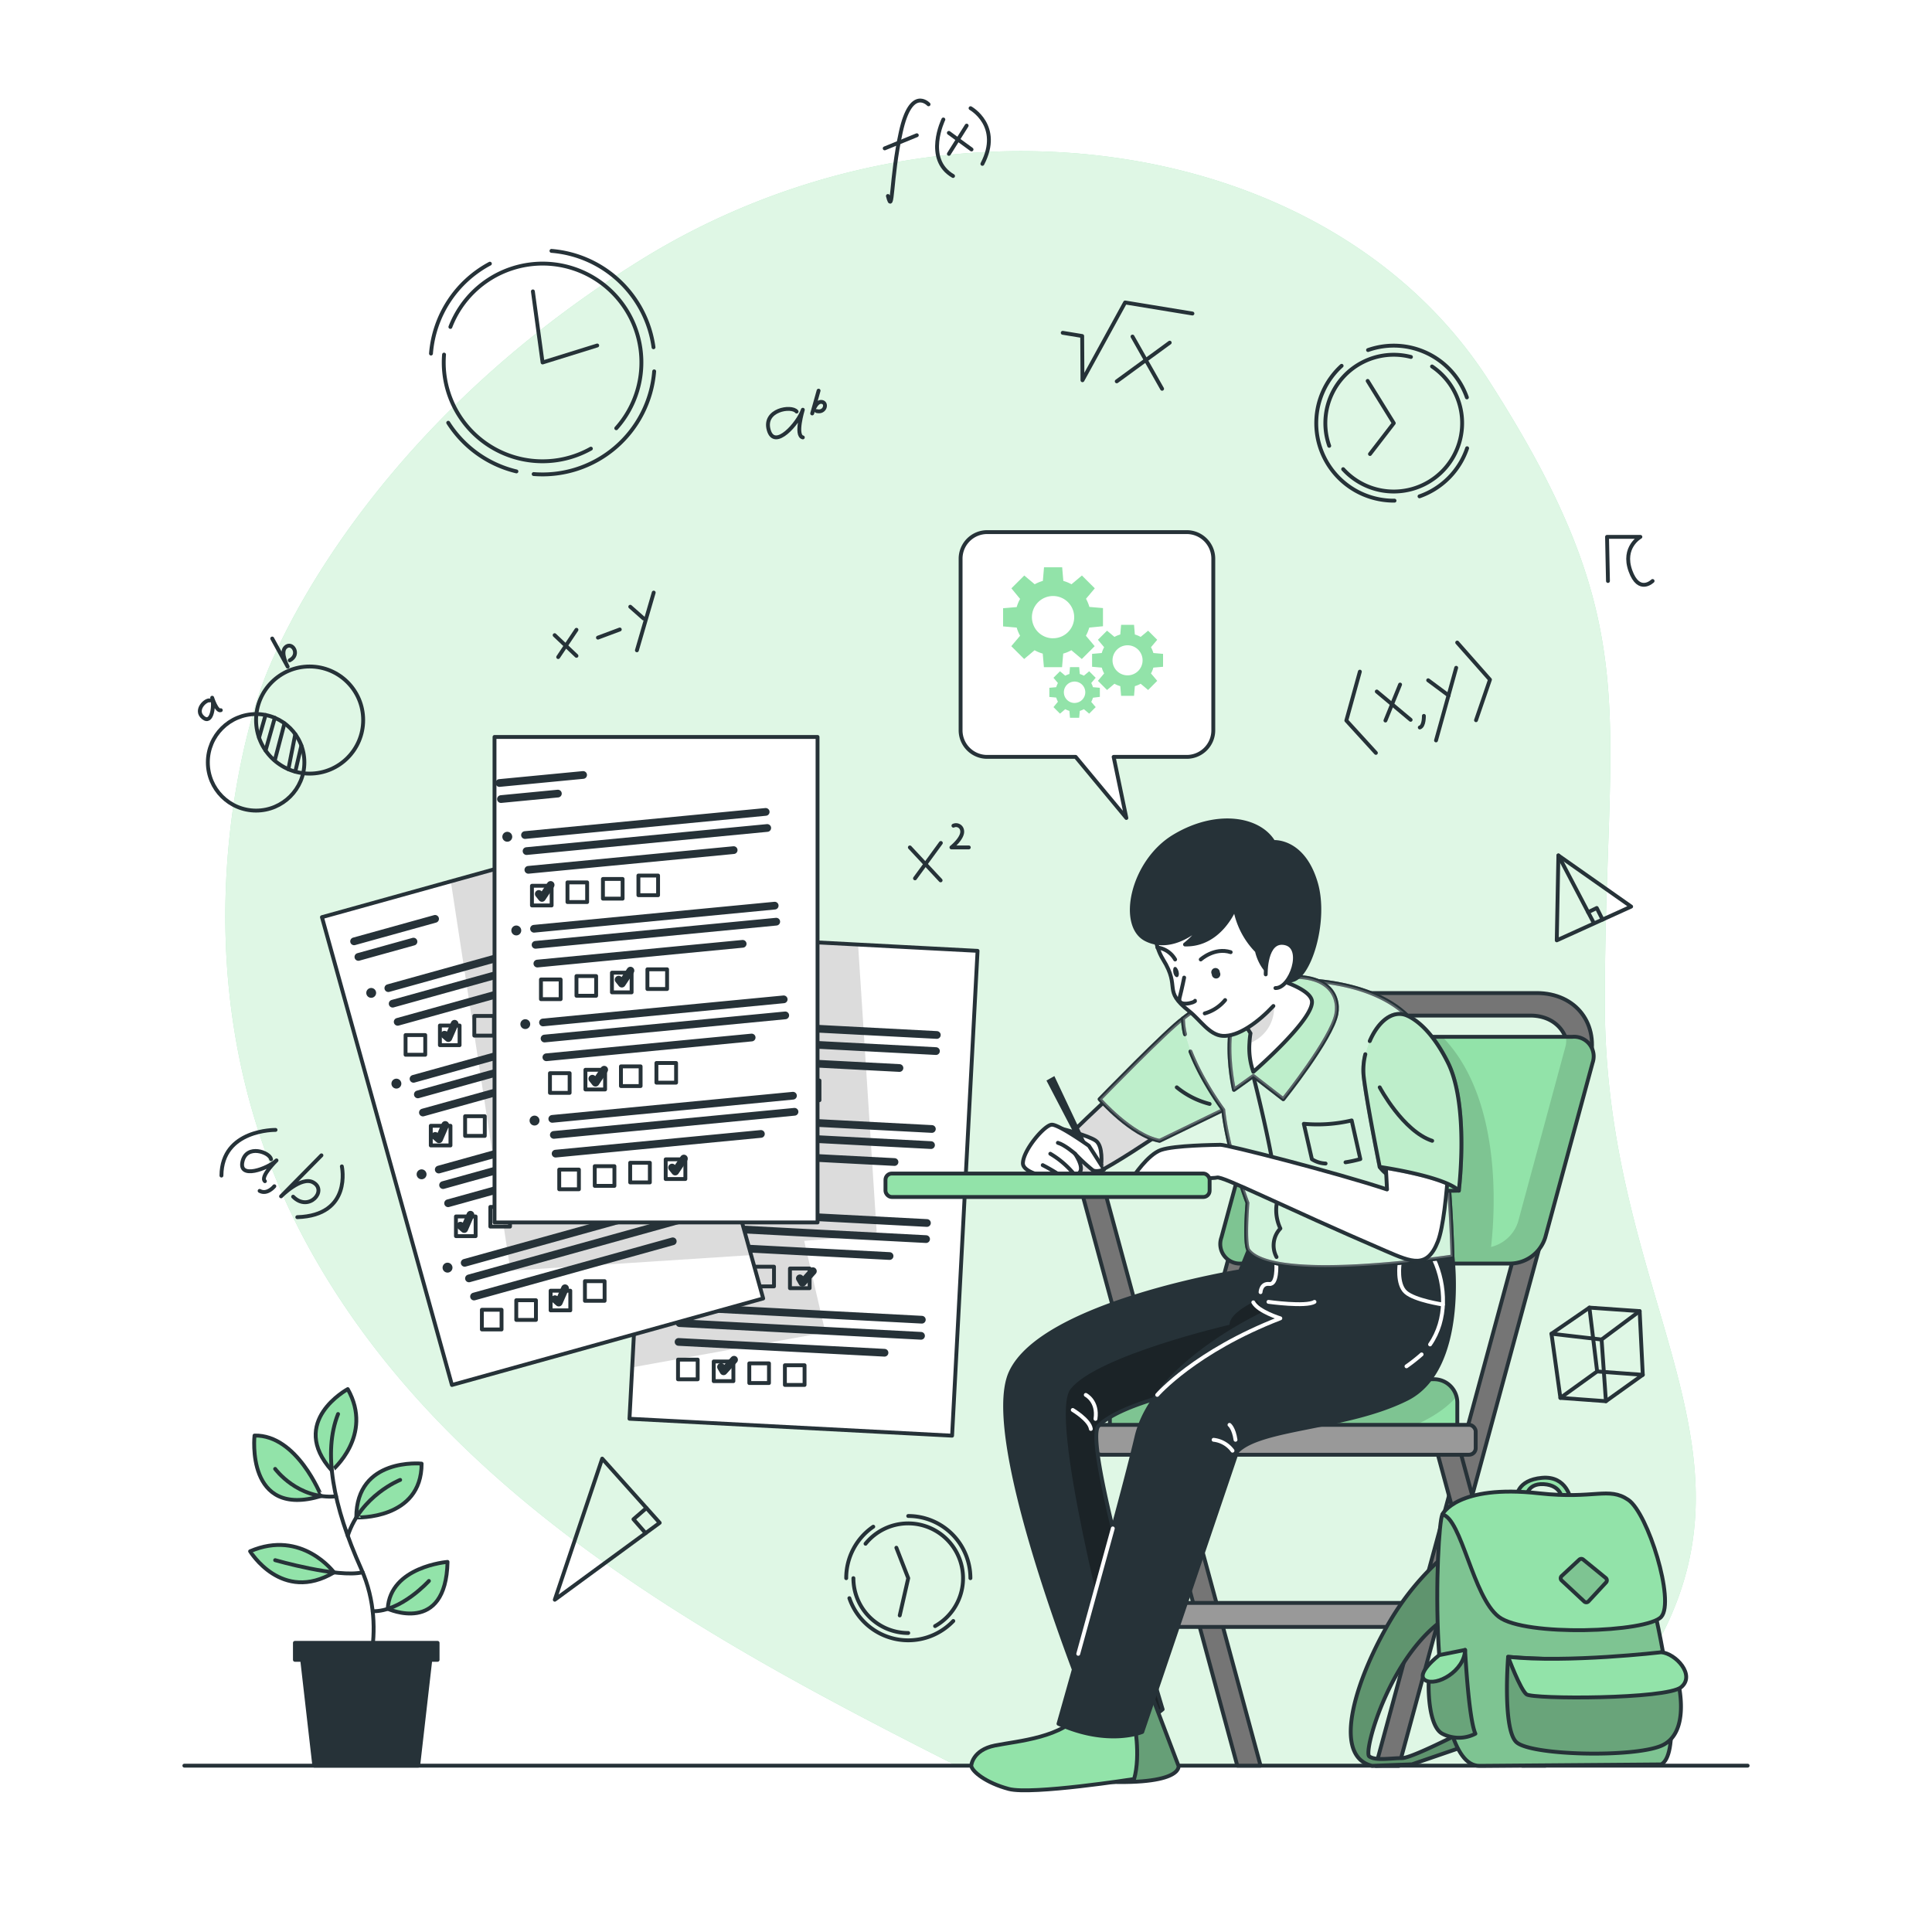 <svg class="animated" id="freepik_stories-exams" xmlns="http://www.w3.org/2000/svg" xmlns:xlink="http://www.w3.org/1999/xlink" viewBox="0 0 500 500" version="1.1" xmlns:svgjs="http://svgjs.com/svgjs"><style>svg#freepik_stories-exams:not(.animated) .animable {opacity: 0;}svg#freepik_stories-exams.animated #freepik--background-simple--inject-2 {animation: 1s 1 forwards cubic-bezier(.36,-0.01,.5,1.38) slideDown;animation-delay: 0s;}svg#freepik_stories-exams.animated #freepik--Clocks--inject-2 {animation: 1s 1 forwards cubic-bezier(.36,-0.01,.5,1.38) slideUp;animation-delay: 0s;}svg#freepik_stories-exams.animated #freepik--exam-sheets--inject-2 {animation: 1s 1 forwards cubic-bezier(.36,-0.01,.5,1.38) zoomIn;animation-delay: 0s;}svg#freepik_stories-exams.animated #freepik--Bubble--inject-2 {animation: 1s 1 forwards cubic-bezier(.36,-0.01,.5,1.38) slideLeft;animation-delay: 0s;}svg#freepik_stories-exams.animated #freepik--Character--inject-2 {animation: 1s 1 forwards cubic-bezier(.36,-0.01,.5,1.38) slideRight;animation-delay: 0s;}svg#freepik_stories-exams.animated #freepik--Plant--inject-2 {animation: 1s 1 forwards cubic-bezier(.36,-0.01,.5,1.38) lightSpeedRight;animation-delay: 0s;}svg#freepik_stories-exams.animated #freepik--Bag--inject-2 {animation: 1s 1 forwards cubic-bezier(.36,-0.01,.5,1.38) slideLeft;animation-delay: 0s;}            @keyframes slideDown {                0% {                    opacity: 0;                    transform: translateY(-30px);                }                100% {                    opacity: 1;                    transform: translateY(0);                }            }                    @keyframes slideUp {                0% {                    opacity: 0;                    transform: translateY(30px);                }                100% {                    opacity: 1;                    transform: inherit;                }            }                    @keyframes zoomIn {                0% {                    opacity: 0;                    transform: scale(0.5);                }                100% {                    opacity: 1;                    transform: scale(1);                }            }                    @keyframes slideLeft {                0% {                    opacity: 0;                    transform: translateX(-30px);                }                100% {                    opacity: 1;                    transform: translateX(0);                }            }                    @keyframes slideRight {                0% {                    opacity: 0;                    transform: translateX(30px);                }                100% {                    opacity: 1;                    transform: translateX(0);                }            }                    @keyframes lightSpeedRight {              from {                transform: translate3d(50%, 0, 0) skewX(-20deg);                opacity: 0;              }              60% {                transform: skewX(10deg);                opacity: 1;              }              80% {                transform: skewX(-2deg);              }              to {                opacity: 1;                transform: translate3d(0, 0, 0);              }            }        </style><g id="freepik--background-simple--inject-2" class="animable" style="transform-origin: 248.588px 247.853px;"><path d="M415.33,259.88c-.05-76.49,11.45-96.74-30-161.36s-143.06-78.93-219.9-31-97.5,109.57-97.5,109.57-27.88,72,11.3,144.5c35.83,66.32,106.39,104,167.59,135H403.31a110.3,110.3,0,0,0,23.92-28.3C459.1,374.66,415.39,336.37,415.33,259.88Z" style="fill: rgb(146, 227, 169); transform-origin: 248.588px 247.853px;" id="elk9zks49otoe" class="animable"></path><g id="eln1aeumcxvz"><path d="M415.33,259.88c-.05-76.49,11.45-96.74-30-161.36s-143.06-78.93-219.9-31-97.5,109.57-97.5,109.57-27.88,72,11.3,144.5c35.83,66.32,106.39,104,167.59,135H403.31a110.3,110.3,0,0,0,23.92-28.3C459.1,374.66,415.39,336.37,415.33,259.88Z" style="fill: rgb(255, 255, 255); opacity: 0.7; isolation: isolate; transform-origin: 248.588px 247.853px;" class="animable"></path></g></g><g id="freepik--Clocks--inject-2" class="animable" style="transform-origin: 250px 241.483px;"><path d="M229.79,50.72c1.35,5.35.69-4.5,3.34-16.56S240.31,27,240.31,27" style="fill: none; stroke: rgb(38, 50, 56); stroke-linecap: round; stroke-linejoin: round; transform-origin: 235.05px 39.114px;" id="el655b2r4bu3d" class="animable"></path><line x1="228.96" y1="38.4" x2="237.27" y2="35" style="fill: none; stroke: rgb(38, 50, 56); stroke-linecap: round; stroke-linejoin: round; transform-origin: 233.115px 36.7px;" id="el1y5a1fl6oh" class="animable"></line><path d="M244.14,30.92s-5,10.26,2.51,14.63" style="fill: none; stroke: rgb(38, 50, 56); stroke-linecap: round; stroke-linejoin: round; transform-origin: 244.58px 38.235px;" id="el0dcn57ebj6h" class="animable"></path><path d="M251.18,28s8.19,4.55,3.06,14.41" style="fill: none; stroke: rgb(38, 50, 56); stroke-linecap: round; stroke-linejoin: round; transform-origin: 253.555px 35.205px;" id="el3iszz0qmdxp" class="animable"></path><line x1="245.56" y1="34.39" x2="251.43" y2="38.68" style="fill: none; stroke: rgb(38, 50, 56); stroke-linecap: round; stroke-linejoin: round; transform-origin: 248.495px 36.535px;" id="elq2ulvd4unw8" class="animable"></line><line x1="250.17" y1="32.51" x2="245.57" y2="39.82" style="fill: none; stroke: rgb(38, 50, 56); stroke-linecap: round; stroke-linejoin: round; transform-origin: 247.87px 36.165px;" id="elvzecon5kmt" class="animable"></line><path d="M71.31,292.42s-13.93-.2-14,11.82" style="fill: none; stroke: rgb(38, 50, 56); stroke-linecap: round; stroke-linejoin: round; transform-origin: 64.31px 298.33px;" id="el0bnb3echzmtm" class="animable"></path><path d="M70.15,300c-.29-1.77-6.35-4-7.4.62s6.48,1.85,8.81-.31c0,0-4.32,4.2-3,5.38" style="fill: none; stroke: rgb(38, 50, 56); stroke-linecap: round; stroke-linejoin: round; transform-origin: 67.105px 301.784px;" id="elbt2i9xtv1g6" class="animable"></path><path d="M71,307s-1.83,2.29-3.81,1.2" style="fill: none; stroke: rgb(38, 50, 56); stroke-linecap: round; stroke-linejoin: round; transform-origin: 69.095px 307.747px;" id="ellcrh2t0q2n" class="animable"></path><path d="M83.19,299,72.74,309.61S78,304.28,81.05,306c3.8,2.08-1.13,7.78-5.19,3.7" style="fill: none; stroke: rgb(38, 50, 56); stroke-linecap: round; stroke-linejoin: round; transform-origin: 77.965px 305.068px;" id="elj8h7oaup08" class="animable"></path><path d="M88.47,301.86S91.24,314.55,76.94,315" style="fill: none; stroke: rgb(38, 50, 56); stroke-linecap: round; stroke-linejoin: round; transform-origin: 82.813px 308.43px;" id="eldccyt2po1sj" class="animable"></path><polyline points="275.03 86.13 280.07 86.96 280.14 98.41 291.18 78.28 308.6 81.14" style="fill: none; stroke: rgb(38, 50, 56); stroke-linecap: round; stroke-linejoin: round; transform-origin: 291.815px 88.345px;" id="elj3zjiiq7x3" class="animable"></polyline><line x1="293.09" y1="87.1" x2="300.75" y2="100.62" style="fill: none; stroke: rgb(38, 50, 56); stroke-linecap: round; stroke-linejoin: round; transform-origin: 296.92px 93.86px;" id="el1i8o91637ay" class="animable"></line><line x1="302.72" y1="88.68" x2="289.01" y2="98.69" style="fill: none; stroke: rgb(38, 50, 56); stroke-linecap: round; stroke-linejoin: round; transform-origin: 295.865px 93.685px;" id="elatx6wrrqofm" class="animable"></line><path d="M206.16,106.51c-1.29-1.64-8.72-.47-7.21,4.79s7.65-1.75,8.82-5.26c0,0-2.05,6.71,0,7.16" style="fill: none; stroke: rgb(38, 50, 56); stroke-linecap: round; stroke-linejoin: round; transform-origin: 203.259px 109.511px;" id="el1j9585yfclg" class="animable"></path><path d="M211.85,101.1l-1.66,5.9s.83-3,2.29-3c1.79,0,1.14,3-1.15,2.38" style="fill: none; stroke: rgb(38, 50, 56); stroke-linecap: round; stroke-linejoin: round; transform-origin: 211.849px 104.05px;" id="el89gcw8clf9o" class="animable"></path><polyline points="351.93 173.82 348.43 186.47 356.08 194.85" style="fill: none; stroke: rgb(38, 50, 56); stroke-linecap: round; stroke-linejoin: round; transform-origin: 352.255px 184.335px;" id="elibms55v0nrf" class="animable"></polyline><line x1="356.31" y1="178.96" x2="365.07" y2="186.29" style="fill: none; stroke: rgb(38, 50, 56); stroke-linecap: round; stroke-linejoin: round; transform-origin: 360.69px 182.625px;" id="el66qsb18sqpn" class="animable"></line><line x1="362.34" y1="177.16" x2="358.55" y2="186.47" style="fill: none; stroke: rgb(38, 50, 56); stroke-linecap: round; stroke-linejoin: round; transform-origin: 360.445px 181.815px;" id="el2xxhe03a9vn" class="animable"></line><path d="M368.5,185.27s.08,2.64-1.06,3" style="fill: none; stroke: rgb(38, 50, 56); stroke-linecap: round; stroke-linejoin: round; transform-origin: 367.971px 186.77px;" id="elrwlv22z07j" class="animable"></path><line x1="369.61" y1="176.05" x2="374.9" y2="179.98" style="fill: none; stroke: rgb(38, 50, 56); stroke-linecap: round; stroke-linejoin: round; transform-origin: 372.255px 178.015px;" id="el67inbksyc3l" class="animable"></line><line x1="376.86" y1="172.82" x2="371.64" y2="191.62" style="fill: none; stroke: rgb(38, 50, 56); stroke-linecap: round; stroke-linejoin: round; transform-origin: 374.25px 182.22px;" id="elrrthi0z1n9a" class="animable"></line><polyline points="377.12 166.29 385.6 175.89 381.99 186.39" style="fill: none; stroke: rgb(38, 50, 56); stroke-linecap: round; stroke-linejoin: round; transform-origin: 381.36px 176.34px;" id="el10svs462jjr" class="animable"></polyline><polygon points="143.58 414.01 155.85 377.49 170.73 394.1 143.58 414.01" style="fill: none; stroke: rgb(38, 50, 56); stroke-linecap: round; stroke-linejoin: round; transform-origin: 157.155px 395.75px;" id="elpdby4vqsktr" class="animable"></polygon><polyline points="167.08 396.77 163.94 393.18 167.29 390.28" style="fill: none; stroke: rgb(38, 50, 56); stroke-linecap: round; stroke-linejoin: round; transform-origin: 165.615px 393.525px;" id="elmnojip3ctuj" class="animable"></polyline><g id="el58aovk9p3hi"><circle cx="66.28" cy="197.29" r="12.49" style="fill: none; stroke: rgb(38, 50, 56); stroke-linecap: round; stroke-linejoin: round; transform-origin: 66.28px 197.29px; transform: rotate(-22.5deg);" class="animable"></circle></g><circle cx="80.13" cy="186.35" r="13.86" style="fill: none; stroke: rgb(38, 50, 56); stroke-linecap: round; stroke-linejoin: round; transform-origin: 80.13px 186.35px;" id="el8gxhgvni91" class="animable"></circle><line x1="68.73" y1="185.04" x2="67.04" y2="190.91" style="fill: none; stroke: rgb(38, 50, 56); stroke-linecap: round; stroke-linejoin: round; transform-origin: 67.885px 187.975px;" id="eluf92pmwkra" class="animable"></line><line x1="71.12" y1="185.77" x2="68.73" y2="194.23" style="fill: none; stroke: rgb(38, 50, 56); stroke-linecap: round; stroke-linejoin: round; transform-origin: 69.925px 190px;" id="el80aldosqsvr" class="animable"></line><line x1="73.63" y1="187.19" x2="71.12" y2="196.76" style="fill: none; stroke: rgb(38, 50, 56); stroke-linecap: round; stroke-linejoin: round; transform-origin: 72.375px 191.975px;" id="elm9laeoupvc" class="animable"></line><line x1="76.42" y1="190" x2="74.63" y2="199.08" style="fill: none; stroke: rgb(38, 50, 56); stroke-linecap: round; stroke-linejoin: round; transform-origin: 75.525px 194.54px;" id="elvhdy76guwr" class="animable"></line><line x1="77.99" y1="192.96" x2="76.42" y2="199.71" style="fill: none; stroke: rgb(38, 50, 56); stroke-linecap: round; stroke-linejoin: round; transform-origin: 77.205px 196.335px;" id="el4h70hvu7a74" class="animable"></line><path d="M54.33,181.28c-1.09-.33-4.08,2.51-1.76,4.42s2.91-3.18,2.34-5.13c0,0,1.17,3.67,2.23,3.23" style="fill: none; stroke: rgb(38, 50, 56); stroke-linecap: round; stroke-linejoin: round; transform-origin: 54.425px 183.346px;" id="elh3u3bvfhv3" class="animable"></path><path d="M70.45,165.25l4,7.28s-2-3.64-.59-5c1.72-1.68,4,1.87,1.12,3.36" style="fill: none; stroke: rgb(38, 50, 56); stroke-linecap: round; stroke-linejoin: round; transform-origin: 73.402px 168.89px;" id="elrk9cc9pt4ig" class="animable"></path><line x1="143.54" y1="164.38" x2="149.19" y2="169.73" style="fill: none; stroke: rgb(38, 50, 56); stroke-linecap: round; stroke-linejoin: round; transform-origin: 146.365px 167.055px;" id="elnix46riybwm" class="animable"></line><line x1="149.19" y1="162.99" x2="144.46" y2="170.05" style="fill: none; stroke: rgb(38, 50, 56); stroke-linecap: round; stroke-linejoin: round; transform-origin: 146.825px 166.52px;" id="elfkx4iufske5" class="animable"></line><line x1="154.75" y1="165.02" x2="160.4" y2="162.91" style="fill: none; stroke: rgb(38, 50, 56); stroke-linecap: round; stroke-linejoin: round; transform-origin: 157.575px 163.965px;" id="elm493rs6ir7a" class="animable"></line><line x1="163.11" y1="157.02" x2="166.55" y2="160.06" style="fill: none; stroke: rgb(38, 50, 56); stroke-linecap: round; stroke-linejoin: round; transform-origin: 164.83px 158.54px;" id="elkughnadc93m" class="animable"></line><line x1="169.18" y1="153.36" x2="164.83" y2="168.3" style="fill: none; stroke: rgb(38, 50, 56); stroke-linecap: round; stroke-linejoin: round; transform-origin: 167.005px 160.83px;" id="elusf2de6a7w" class="animable"></line><path d="M416.14,150.36l-.24-11.42h8.63s-4.78,2.64-2.58,8.78,5.74,2.64,5.74,2.64" style="fill: none; stroke: rgb(38, 50, 56); stroke-linecap: round; stroke-linejoin: round; transform-origin: 421.795px 145.147px;" id="el9v6osil0efu" class="animable"></path><polygon points="401.52 345.17 411.34 338.41 424.34 339.32 425.15 355.8 415.61 362.63 403.83 361.77 401.52 345.17" style="fill: none; stroke: rgb(38, 50, 56); stroke-linecap: round; stroke-linejoin: round; transform-origin: 413.335px 350.52px;" id="ellfti6zs1zv" class="animable"></polygon><polyline points="403.83 361.77 413.33 354.93 425.15 355.8" style="fill: none; stroke: rgb(38, 50, 56); stroke-linecap: round; stroke-linejoin: round; transform-origin: 414.49px 358.35px;" id="elftlyr2iwe2a" class="animable"></polyline><line x1="413.34" y1="354.93" x2="411.34" y2="338.41" style="fill: none; stroke: rgb(38, 50, 56); stroke-linecap: round; stroke-linejoin: round; transform-origin: 412.34px 346.67px;" id="el3b9f4lkp4v9" class="animable"></line><polyline points="401.52 345.17 414.49 346.67 424.34 339.32" style="fill: none; stroke: rgb(38, 50, 56); stroke-linecap: round; stroke-linejoin: round; transform-origin: 412.93px 342.995px;" id="elavmrajmnetu" class="animable"></polyline><line x1="414.49" y1="346.67" x2="415.61" y2="362.63" style="fill: none; stroke: rgb(38, 50, 56); stroke-linecap: round; stroke-linejoin: round; transform-origin: 415.05px 354.65px;" id="eln9wezd46ea8" class="animable"></line><polygon points="403.31 221.39 402.89 243.36 422.14 234.62 403.31 221.39" style="fill: none; stroke: rgb(38, 50, 56); stroke-linecap: round; stroke-linejoin: round; transform-origin: 412.515px 232.375px;" id="elez9i5qj604i" class="animable"></polygon><line x1="403.31" y1="221.39" x2="412.48" y2="238.88" style="fill: none; stroke: rgb(38, 50, 56); stroke-linecap: round; stroke-linejoin: round; transform-origin: 407.895px 230.135px;" id="els274ubadnb" class="animable"></line><polyline points="411.01 236.07 413.24 234.99 414.74 237.98" style="fill: none; stroke: rgb(38, 50, 56); stroke-linecap: round; stroke-linejoin: round; transform-origin: 412.875px 236.485px;" id="elg4qw9p2gin8" class="animable"></polyline><line x1="235.47" y1="219.31" x2="243.43" y2="227.84" style="fill: none; stroke: rgb(38, 50, 56); stroke-linecap: round; stroke-linejoin: round; transform-origin: 239.45px 223.575px;" id="ellmxy1dburaj" class="animable"></line><line x1="243.49" y1="218.16" x2="236.8" y2="227.32" style="fill: none; stroke: rgb(38, 50, 56); stroke-linecap: round; stroke-linejoin: round; transform-origin: 240.145px 222.74px;" id="elyjg4lv8c7t" class="animable"></line><path d="M246.75,213.69a1.59,1.59,0,0,1,2.11.77,1.64,1.64,0,0,1,.13.43c.39,1.92-2.76,4.42-2.76,4.42h4.49" style="fill: none; stroke: rgb(38, 50, 56); stroke-linecap: round; stroke-linejoin: round; transform-origin: 248.475px 216.426px;" id="el872cupouyaf" class="animable"></path><path d="M111.54,91.5a28.92,28.92,0,0,1,15.24-23.26" style="fill: none; stroke: rgb(38, 50, 56); stroke-linecap: round; stroke-linejoin: round; transform-origin: 119.16px 79.87px;" id="els1g2pn6pu3" class="animable"></path><path d="M133.65,122A28.92,28.92,0,0,1,116,109.41" style="fill: none; stroke: rgb(38, 50, 56); stroke-linecap: round; stroke-linejoin: round; transform-origin: 124.825px 115.705px;" id="el9kj25if5gv9" class="animable"></path><path d="M169.3,96.11a29,29,0,0,1-31.19,26.58" style="fill: none; stroke: rgb(38, 50, 56); stroke-linecap: round; stroke-linejoin: round; transform-origin: 153.705px 109.445px;" id="el9jc6f1l0m5l" class="animable"></path><path d="M142.72,64.93a29,29,0,0,1,26.41,24.94" style="fill: none; stroke: rgb(38, 50, 56); stroke-linecap: round; stroke-linejoin: round; transform-origin: 155.925px 77.4px;" id="elmmk2e4ggd4n" class="animable"></path><path d="M152.92,116.11a25.57,25.57,0,0,1-38-24.34" style="fill: none; stroke: rgb(38, 50, 56); stroke-linecap: round; stroke-linejoin: round; transform-origin: 133.879px 105.575px;" id="elz7te0tt2jv" class="animable"></path><path d="M116.56,84.61a25.57,25.57,0,1,1,42.93,26.22" style="fill: none; stroke: rgb(38, 50, 56); stroke-linecap: round; stroke-linejoin: round; transform-origin: 141.278px 89.525px;" id="el4f56a29lhco" class="animable"></path><polyline points="137.91 75.41 140.42 93.81 154.56 89.41" style="fill: none; stroke: rgb(38, 50, 56); stroke-linecap: round; stroke-linejoin: round; transform-origin: 146.235px 84.61px;" id="eltwg9bh0x3w" class="animable"></polyline><path d="M360.9,129.57a20.06,20.06,0,0,1-13.69-34.9" style="fill: none; stroke: rgb(38, 50, 56); stroke-linecap: round; stroke-linejoin: round; transform-origin: 350.773px 112.12px;" id="el1uvaasm3yf2" class="animable"></path><path d="M379.69,116a20,20,0,0,1-12.32,12.45" style="fill: none; stroke: rgb(38, 50, 56); stroke-linecap: round; stroke-linejoin: round; transform-origin: 373.53px 122.225px;" id="el36u783uo62c" class="animable"></path><path d="M354.05,90.59a20.06,20.06,0,0,1,25.58,12.26" style="fill: none; stroke: rgb(38, 50, 56); stroke-linecap: round; stroke-linejoin: round; transform-origin: 366.84px 96.151px;" id="el1bhs1d6l0zu" class="animable"></path><path d="M370.61,94.84a17.7,17.7,0,1,1-23,26.58" style="fill: none; stroke: rgb(38, 50, 56); stroke-linecap: round; stroke-linejoin: round; transform-origin: 363.005px 111.023px;" id="elvv9izjfmubj" class="animable"></path><path d="M344,115.38a17.7,17.7,0,0,1,21.15-23" style="fill: none; stroke: rgb(38, 50, 56); stroke-linecap: round; stroke-linejoin: round; transform-origin: 354.074px 103.596px;" id="elz9ufzdt5c0d" class="animable"></path><polyline points="353.95 98.58 360.71 109.51 354.55 117.5" style="fill: none; stroke: rgb(38, 50, 56); stroke-linecap: round; stroke-linejoin: round; transform-origin: 357.33px 108.04px;" id="elnfb1muhsm1" class="animable"></polyline><path d="M219,408.43a16.06,16.06,0,0,1,7-13.32" style="fill: none; stroke: rgb(38, 50, 56); stroke-linecap: round; stroke-linejoin: round; transform-origin: 222.5px 401.77px;" id="elhbkaiexgbe" class="animable"></path><path d="M246.71,419.51a16.09,16.09,0,0,1-26.89-5.9" style="fill: none; stroke: rgb(38, 50, 56); stroke-linecap: round; stroke-linejoin: round; transform-origin: 233.265px 419.061px;" id="el4oo2y1pmyuh" class="animable"></path><path d="M235.05,392.34a16.09,16.09,0,0,1,16.09,16.09" style="fill: none; stroke: rgb(38, 50, 56); stroke-linecap: round; stroke-linejoin: round; transform-origin: 243.095px 400.385px;" id="el2p5hgu2a3y7" class="animable"></path><path d="M235.05,422.62a14.19,14.19,0,0,1-14.19-14.19h0" style="fill: none; stroke: rgb(38, 50, 56); stroke-linecap: round; stroke-linejoin: round; transform-origin: 227.955px 415.525px;" id="elca2m2hkh5i7" class="animable"></path><path d="M224,399.52a14.2,14.2,0,1,1,18,21.31" style="fill: none; stroke: rgb(38, 50, 56); stroke-linecap: round; stroke-linejoin: round; transform-origin: 236.619px 407.542px;" id="elbwwey610n0u" class="animable"></path><polyline points="232.85 418.07 235.05 408.43 231.98 400.55" style="fill: none; stroke: rgb(38, 50, 56); stroke-linecap: round; stroke-linejoin: round; transform-origin: 233.515px 409.31px;" id="el40d58wdqj3v" class="animable"></polyline><line x1="47.71" y1="456.95" x2="452.29" y2="456.95" style="fill: none; stroke: rgb(38, 50, 56); stroke-linecap: round; stroke-linejoin: round; transform-origin: 250px 456.95px;" id="elv61iu61wi1o" class="animable"></line></g><g id="freepik--exam-sheets--inject-2" class="animable" style="transform-origin: 168.155px 279.28px;"><polygon points="252.99 246.08 246.4 371.55 162.91 367.17 163.61 353.87 169.5 241.69 222.07 244.45 252.99 246.08" style="fill: rgb(255, 255, 255); transform-origin: 207.95px 306.62px;" id="el0xm4ow5qslk" class="animable"></polygon><g style="clip-path: url(&quot;#freepik--clip-path--inject-2&quot;); transform-origin: 195.27px 297.78px;" id="el9s7eybkgzuw" class="animable"><g id="eloe2fa5miew"><polygon points="226.93 319.59 208.12 321.14 213.61 344.83 163.61 353.87 169.5 241.69 222.07 244.45 226.93 319.59" style="fill-opacity: 0.7; opacity: 0.2; isolation: isolate; transform-origin: 195.27px 297.78px;" class="animable"></polygon></g></g><polygon points="252.99 246.08 246.4 371.55 162.91 367.17 163.61 353.87 169.5 241.69 222.07 244.45 252.99 246.08" style="fill: none; stroke: rgb(38, 50, 56); stroke-linecap: round; stroke-linejoin: round; transform-origin: 207.95px 306.62px;" id="elsgr9jkxg7c" class="animable"></polygon><line x1="175.39" y1="250.27" x2="197.12" y2="251.41" style="fill: none; stroke: rgb(38, 50, 56); stroke-linecap: round; stroke-linejoin: round; stroke-width: 2px; transform-origin: 186.255px 250.84px;" id="elrimzkmv1txl" class="animable"></line><line x1="175.17" y1="254.44" x2="189.95" y2="255.22" style="fill: none; stroke: rgb(38, 50, 56); stroke-linecap: round; stroke-linejoin: round; stroke-width: 2px; transform-origin: 182.56px 254.83px;" id="elv5r8o3n8mg" class="animable"></line><line x1="179.95" y1="264.57" x2="242.45" y2="267.85" style="fill: none; stroke: rgb(38, 50, 56); stroke-linecap: round; stroke-linejoin: round; stroke-width: 2px; transform-origin: 211.2px 266.21px;" id="el4bhna9651b5" class="animable"></line><line x1="179.73" y1="268.74" x2="242.23" y2="272.02" style="fill: none; stroke: rgb(38, 50, 56); stroke-linecap: round; stroke-linejoin: round; stroke-width: 2px; transform-origin: 210.98px 270.38px;" id="elw8zshkrlwua" class="animable"></line><line x1="179.48" y1="273.61" x2="232.78" y2="276.4" style="fill: none; stroke: rgb(38, 50, 56); stroke-linecap: round; stroke-linejoin: round; stroke-width: 2px; transform-origin: 206.13px 275.005px;" id="elxme4hbog3i" class="animable"></line><g id="elmiu45m2u6ui"><rect x="179.36" y="278.19" width="5.09" height="5.09" style="fill: none; stroke: rgb(38, 50, 56); stroke-linecap: round; stroke-linejoin: round; transform-origin: 181.905px 280.735px; transform: rotate(-86.99deg);" class="animable"></rect></g><g id="elasa1k7b2xgl"><rect x="188.58" y="278.67" width="5.09" height="5.09" style="fill: none; stroke: rgb(38, 50, 56); stroke-linecap: round; stroke-linejoin: round; transform-origin: 191.125px 281.215px; transform: rotate(-86.99deg);" class="animable"></rect></g><g id="elr9zyg8hgr"><rect x="197.78" y="279.16" width="5.09" height="5.09" style="fill: none; stroke: rgb(38, 50, 56); stroke-linecap: round; stroke-linejoin: round; transform-origin: 200.325px 281.705px; transform: rotate(-86.99deg);" class="animable"></rect></g><g id="elt4lvfj20vzj"><rect x="206.99" y="279.64" width="5.09" height="5.09" style="fill: none; stroke: rgb(38, 50, 56); stroke-linecap: round; stroke-linejoin: round; transform-origin: 209.535px 282.185px; transform: rotate(-86.99deg);" class="animable"></rect></g><path d="M176.62,264.39a1.26,1.26,0,0,1-1.31,1.21h0a1.27,1.27,0,1,1,.13-2.54,1.26,1.26,0,0,1,1.2,1.32Z" style="fill: rgb(38, 50, 56); transform-origin: 175.37px 264.33px;" id="elcah8gc7cd3p" class="animable"></path><line x1="178.67" y1="288.9" x2="241.17" y2="292.18" style="fill: none; stroke: rgb(38, 50, 56); stroke-linecap: round; stroke-linejoin: round; stroke-width: 2px; transform-origin: 209.92px 290.54px;" id="eljoask2apmco" class="animable"></line><line x1="178.45" y1="293.07" x2="240.95" y2="296.35" style="fill: none; stroke: rgb(38, 50, 56); stroke-linecap: round; stroke-linejoin: round; stroke-width: 2px; transform-origin: 209.7px 294.71px;" id="elthhu10kpxgj" class="animable"></line><line x1="178.2" y1="297.94" x2="231.5" y2="300.73" style="fill: none; stroke: rgb(38, 50, 56); stroke-linecap: round; stroke-linejoin: round; stroke-width: 2px; transform-origin: 204.85px 299.335px;" id="elb16ddpc2v59" class="animable"></line><g id="elmxddx0eounn"><rect x="178.08" y="302.52" width="5.09" height="5.09" style="fill: none; stroke: rgb(38, 50, 56); stroke-linecap: round; stroke-linejoin: round; transform-origin: 180.625px 305.065px; transform: rotate(-86.99deg);" class="animable"></rect></g><g id="el0wrwahye16km"><rect x="187.29" y="303" width="5.09" height="5.09" style="fill: none; stroke: rgb(38, 50, 56); stroke-linecap: round; stroke-linejoin: round; transform-origin: 189.835px 305.545px; transform: rotate(-86.99deg);" class="animable"></rect></g><g id="el0esqd0uzkqxb"><rect x="196.5" y="303.49" width="5.09" height="5.09" style="fill: none; stroke: rgb(38, 50, 56); stroke-linecap: round; stroke-linejoin: round; transform-origin: 199.045px 306.035px; transform: rotate(-86.99deg);" class="animable"></rect></g><g id="eld698i56du5w"><rect x="205.71" y="303.97" width="5.09" height="5.09" style="fill: none; stroke: rgb(38, 50, 56); stroke-linecap: round; stroke-linejoin: round; transform-origin: 208.255px 306.515px; transform: rotate(-86.99deg);" class="animable"></rect></g><path d="M175.35,288.72a1.27,1.27,0,0,1-1.33,1.21h0a1.28,1.28,0,1,1,1.34-1.22Z" style="fill: rgb(38, 50, 56); transform-origin: 174.081px 288.651px;" id="eljykm4ewxd2b" class="animable"></path><line x1="177.4" y1="313.23" x2="239.89" y2="316.51" style="fill: none; stroke: rgb(38, 50, 56); stroke-linecap: round; stroke-linejoin: round; stroke-width: 2px; transform-origin: 208.645px 314.87px;" id="elmvlq6a3s7ts" class="animable"></line><line x1="177.18" y1="317.4" x2="239.67" y2="320.68" style="fill: none; stroke: rgb(38, 50, 56); stroke-linecap: round; stroke-linejoin: round; stroke-width: 2px; transform-origin: 208.425px 319.04px;" id="eluu3enb824dc" class="animable"></line><line x1="176.92" y1="322.26" x2="230.22" y2="325.06" style="fill: none; stroke: rgb(38, 50, 56); stroke-linecap: round; stroke-linejoin: round; stroke-width: 2px; transform-origin: 203.57px 323.66px;" id="elele7eofzwsu" class="animable"></line><g id="ely2l778y5mzl"><rect x="176.81" y="326.84" width="5.09" height="5.09" style="fill: none; stroke: rgb(38, 50, 56); stroke-linecap: round; stroke-linejoin: round; transform-origin: 179.355px 329.385px; transform: rotate(-86.99deg);" class="animable"></rect></g><g id="el6j6miskf33o"><rect x="187.1" y="327.31" width="5.1" height="5.1" style="fill: none; stroke: rgb(38, 50, 56); stroke-linecap: round; stroke-linejoin: round; stroke-width: 1.001px; transform-origin: 189.65px 329.86px; transform: rotate(-87.14deg);" class="animable"></rect></g><g id="elvhemqh2c4s"><rect x="195.22" y="327.82" width="5.09" height="5.09" style="fill: none; stroke: rgb(38, 50, 56); stroke-linecap: round; stroke-linejoin: round; transform-origin: 197.765px 330.365px; transform: rotate(-86.99deg);" class="animable"></rect></g><g id="el8vrpz83sj7"><rect x="204.44" y="328.29" width="5.09" height="5.09" style="fill: none; stroke: rgb(38, 50, 56); stroke-linecap: round; stroke-linejoin: round; transform-origin: 206.985px 330.835px; transform: rotate(-86.99deg);" class="animable"></rect></g><path d="M174.07,313.05a1.27,1.27,0,0,1-1.33,1.21h0a1.28,1.28,0,1,1,0-2.56h.18a1.27,1.27,0,0,1,1.21,1.33Z" style="fill: rgb(38, 50, 56); transform-origin: 172.796px 312.981px;" id="elffnmxg894qs" class="animable"></path><line x1="176.08" y1="338.25" x2="238.57" y2="341.54" style="fill: none; stroke: rgb(38, 50, 56); stroke-linecap: round; stroke-linejoin: round; stroke-width: 2px; transform-origin: 207.325px 339.895px;" id="elx9em144hwdq" class="animable"></line><line x1="175.86" y1="342.42" x2="238.36" y2="345.71" style="fill: none; stroke: rgb(38, 50, 56); stroke-linecap: round; stroke-linejoin: round; stroke-width: 2px; transform-origin: 207.11px 344.065px;" id="elxdp71k3w7p9" class="animable"></line><line x1="175.61" y1="347.29" x2="228.91" y2="350.09" style="fill: none; stroke: rgb(38, 50, 56); stroke-linecap: round; stroke-linejoin: round; stroke-width: 2px; transform-origin: 202.26px 348.69px;" id="elj587ddvbu7f" class="animable"></line><g id="elm5sp5nu13f"><rect x="175.47" y="351.87" width="5.09" height="5.09" style="fill: none; stroke: rgb(38, 50, 56); stroke-linecap: round; stroke-linejoin: round; transform-origin: 178.015px 354.415px; transform: rotate(-86.99deg);" class="animable"></rect></g><g id="el676kodxmpwf"><rect x="184.71" y="352.35" width="5.09" height="5.09" style="fill: none; stroke: rgb(38, 50, 56); stroke-linecap: round; stroke-linejoin: round; transform-origin: 187.255px 354.895px; transform: rotate(-86.99deg);" class="animable"></rect></g><g id="elfu0md07i64"><rect x="193.92" y="352.84" width="5.09" height="5.09" style="fill: none; stroke: rgb(38, 50, 56); stroke-linecap: round; stroke-linejoin: round; transform-origin: 196.465px 355.385px; transform: rotate(-86.99deg);" class="animable"></rect></g><g id="elm6o0l2pt0sb"><rect x="203.13" y="353.33" width="5.09" height="5.09" style="fill: none; stroke: rgb(38, 50, 56); stroke-linecap: round; stroke-linejoin: round; transform-origin: 205.675px 355.875px; transform: rotate(-86.99deg);" class="animable"></rect></g><path d="M172.75,338.08a1.27,1.27,0,1,1-1.2-1.34,1.27,1.27,0,0,1,1.2,1.34Z" style="fill: rgb(38, 50, 56); transform-origin: 171.482px 338.008px;" id="el876kg06r3bx" class="animable"></path><polyline points="181.23 280.17 181.89 281.31 184.6 278.32" style="fill: none; stroke: rgb(38, 50, 56); stroke-linecap: round; stroke-linejoin: round; stroke-width: 2px; transform-origin: 182.915px 279.815px;" id="elahn5sp8a5a" class="animable"></polyline><polyline points="198.39 305.16 199.05 306.3 201.76 303.31" style="fill: none; stroke: rgb(38, 50, 56); stroke-linecap: round; stroke-linejoin: round; stroke-width: 2px; transform-origin: 200.075px 304.805px;" id="elcbc42gdez97" class="animable"></polyline><polyline points="207 330.84 207.66 331.98 210.37 328.98" style="fill: none; stroke: rgb(38, 50, 56); stroke-linecap: round; stroke-linejoin: round; stroke-width: 2px; transform-origin: 208.685px 330.48px;" id="elokhf0k3wq98" class="animable"></polyline><polyline points="186.6 353.76 187.26 354.89 189.97 351.9" style="fill: none; stroke: rgb(38, 50, 56); stroke-linecap: round; stroke-linejoin: round; stroke-width: 2px; transform-origin: 188.285px 353.395px;" id="elyhluwh6ughm" class="animable"></polyline><polygon points="197.51 336.04 116.96 358.43 83.32 237.36 116.67 228.09 163.87 214.98 194.39 324.82 197.51 336.04" style="fill: rgb(255, 255, 255); transform-origin: 140.415px 286.705px;" id="eld70jcihw4h" class="animable"></polygon><g style="clip-path: url(&quot;#freepik--clip-path-2--inject-2&quot;); transform-origin: 155.53px 271.915px;" id="eljrzk0wrpbh9" class="animable"><g id="elr3m74wvwlm"><polygon points="194.39 324.82 132.11 328.85 116.67 228.09 163.87 214.98 194.39 324.82" style="fill-opacity: 0.7; opacity: 0.2; isolation: isolate; transform-origin: 155.53px 271.915px;" class="animable"></polygon></g></g><polygon points="197.51 336.04 116.96 358.43 83.32 237.36 116.67 228.09 163.87 214.98 194.39 324.82 197.51 336.04" style="fill: none; stroke: rgb(38, 50, 56); stroke-linecap: round; stroke-linejoin: round; transform-origin: 140.415px 286.705px;" id="ellv80h2cjw6p" class="animable"></polygon><line x1="91.64" y1="243.62" x2="112.6" y2="237.8" style="fill: none; stroke: rgb(38, 50, 56); stroke-linecap: round; stroke-linejoin: round; stroke-width: 2px; transform-origin: 102.12px 240.71px;" id="el3x5frwmdl4a" class="animable"></line><line x1="92.75" y1="247.65" x2="107.01" y2="243.69" style="fill: none; stroke: rgb(38, 50, 56); stroke-linecap: round; stroke-linejoin: round; stroke-width: 2px; transform-origin: 99.88px 245.67px;" id="elibazxdx5qw9" class="animable"></line><line x1="100.5" y1="255.73" x2="160.8" y2="238.98" style="fill: none; stroke: rgb(38, 50, 56); stroke-linecap: round; stroke-linejoin: round; stroke-width: 2px; transform-origin: 130.65px 247.355px;" id="elg9o9vobia6q" class="animable"></line><line x1="101.62" y1="259.75" x2="161.92" y2="243" style="fill: none; stroke: rgb(38, 50, 56); stroke-linecap: round; stroke-linejoin: round; stroke-width: 2px; transform-origin: 131.77px 251.375px;" id="el022km7hp4pn1" class="animable"></line><line x1="102.92" y1="264.45" x2="154.35" y2="250.16" style="fill: none; stroke: rgb(38, 50, 56); stroke-linecap: round; stroke-linejoin: round; stroke-width: 2px; transform-origin: 128.635px 257.305px;" id="elps3862eos9c" class="animable"></line><g id="elwrcgrbd8h7i"><rect x="104.96" y="267.88" width="5.09" height="5.09" style="fill: none; stroke: rgb(38, 50, 56); stroke-linecap: round; stroke-linejoin: round; transform-origin: 107.505px 270.425px; transform: rotate(-15.53deg);" class="animable"></rect></g><g id="eld65qw6wt1jg"><rect x="113.85" y="265.4" width="5.09" height="5.09" style="fill: none; stroke: rgb(38, 50, 56); stroke-linecap: round; stroke-linejoin: round; transform-origin: 116.395px 267.945px; transform: rotate(-15.53deg);" class="animable"></rect></g><g id="el36tb5l578pl"><rect x="122.75" y="262.93" width="5.09" height="5.09" style="fill: none; stroke: rgb(38, 50, 56); stroke-linecap: round; stroke-linejoin: round; transform-origin: 125.295px 265.475px; transform: rotate(-15.53deg);" class="animable"></rect></g><g id="elxr7cuexe1o"><rect x="131.62" y="260.47" width="5.09" height="5.09" style="fill: none; stroke: rgb(38, 50, 56); stroke-linecap: round; stroke-linejoin: round; transform-origin: 134.165px 263.015px; transform: rotate(-15.53deg);" class="animable"></rect></g><path d="M97.29,256.62a1.27,1.27,0,0,1-2.45.68,1.27,1.27,0,0,1,2.45-.68Z" style="fill: rgb(38, 50, 56); transform-origin: 96.065px 256.96px;" id="elnd32adqfp6" class="animable"></path><line x1="107.02" y1="279.2" x2="167.32" y2="262.45" style="fill: none; stroke: rgb(38, 50, 56); stroke-linecap: round; stroke-linejoin: round; stroke-width: 2px; transform-origin: 137.17px 270.825px;" id="els11vh1wzb8" class="animable"></line><line x1="108.14" y1="283.23" x2="168.44" y2="266.47" style="fill: none; stroke: rgb(38, 50, 56); stroke-linecap: round; stroke-linejoin: round; stroke-width: 2px; transform-origin: 138.29px 274.85px;" id="elvelm6gew8f9" class="animable"></line><line x1="109.45" y1="287.92" x2="160.87" y2="273.63" style="fill: none; stroke: rgb(38, 50, 56); stroke-linecap: round; stroke-linejoin: round; stroke-width: 2px; transform-origin: 135.16px 280.775px;" id="ely79jrbtos0g" class="animable"></line><g id="eljru78o98qq"><rect x="111.49" y="291.35" width="5.09" height="5.09" style="fill: none; stroke: rgb(38, 50, 56); stroke-linecap: round; stroke-linejoin: round; transform-origin: 114.035px 293.895px; transform: rotate(-15.53deg);" class="animable"></rect></g><g id="elwdipe5ewfzi"><rect x="120.37" y="288.88" width="5.09" height="5.09" style="fill: none; stroke: rgb(38, 50, 56); stroke-linecap: round; stroke-linejoin: round; transform-origin: 122.915px 291.425px; transform: rotate(-15.53deg);" class="animable"></rect></g><g id="el3wreudc482q"><rect x="129.26" y="286.41" width="5.09" height="5.09" style="fill: none; stroke: rgb(38, 50, 56); stroke-linecap: round; stroke-linejoin: round; transform-origin: 131.805px 288.955px; transform: rotate(-15.53deg);" class="animable"></rect></g><g id="el1951dghwo1b"><rect x="138.16" y="283.93" width="5.09" height="5.09" style="fill: none; stroke: rgb(38, 50, 56); stroke-linecap: round; stroke-linejoin: round; transform-origin: 140.705px 286.475px; transform: rotate(-15.53deg);" class="animable"></rect></g><path d="M103.82,280.1a1.28,1.28,0,1,1-1.58-.89h0a1.27,1.27,0,0,1,1.57.88Z" style="fill: rgb(38, 50, 56); transform-origin: 102.587px 280.442px;" id="elt5ij2snsxy" class="animable"></path><line x1="113.55" y1="302.68" x2="173.84" y2="285.92" style="fill: none; stroke: rgb(38, 50, 56); stroke-linecap: round; stroke-linejoin: round; stroke-width: 2px; transform-origin: 143.695px 294.3px;" id="eli7efo8xk2q" class="animable"></line><line x1="114.67" y1="306.7" x2="174.96" y2="289.95" style="fill: none; stroke: rgb(38, 50, 56); stroke-linecap: round; stroke-linejoin: round; stroke-width: 2px; transform-origin: 144.815px 298.325px;" id="elg5lkzkkcio5" class="animable"></line><line x1="115.97" y1="311.4" x2="167.4" y2="297.11" style="fill: none; stroke: rgb(38, 50, 56); stroke-linecap: round; stroke-linejoin: round; stroke-width: 2px; transform-origin: 141.685px 304.255px;" id="eltbm894gczpm" class="animable"></line><g id="elduey3imynd5"><rect x="118" y="314.82" width="5.09" height="5.09" style="fill: none; stroke: rgb(38, 50, 56); stroke-linecap: round; stroke-linejoin: round; transform-origin: 120.545px 317.365px; transform: rotate(-15.53deg);" class="animable"></rect></g><g id="elcdyd8xjb7js"><rect x="126.9" y="312.35" width="5.09" height="5.09" style="fill: none; stroke: rgb(38, 50, 56); stroke-linecap: round; stroke-linejoin: round; transform-origin: 129.445px 314.895px; transform: rotate(-15.53deg);" class="animable"></rect></g><g id="elkxxmkzv4ckg"><rect x="135.78" y="309.88" width="5.09" height="5.09" style="fill: none; stroke: rgb(38, 50, 56); stroke-linecap: round; stroke-linejoin: round; transform-origin: 138.325px 312.425px; transform: rotate(-15.53deg);" class="animable"></rect></g><g id="elruvf4wfrzt"><rect x="144.67" y="307.41" width="5.09" height="5.09" style="fill: none; stroke: rgb(38, 50, 56); stroke-linecap: round; stroke-linejoin: round; transform-origin: 147.215px 309.955px; transform: rotate(-15.53deg);" class="animable"></rect></g><path d="M110.34,303.57a1.28,1.28,0,1,1-1.58-.89h0a1.27,1.27,0,0,1,1.57.88Z" style="fill: rgb(38, 50, 56); transform-origin: 109.107px 303.912px;" id="elkewlzhkif7" class="animable"></path><line x1="120.26" y1="326.82" x2="180.55" y2="310.07" style="fill: none; stroke: rgb(38, 50, 56); stroke-linecap: round; stroke-linejoin: round; stroke-width: 2px; transform-origin: 150.405px 318.445px;" id="el9lrr8l5mioh" class="animable"></line><line x1="121.37" y1="330.85" x2="181.67" y2="314.09" style="fill: none; stroke: rgb(38, 50, 56); stroke-linecap: round; stroke-linejoin: round; stroke-width: 2px; transform-origin: 151.52px 322.47px;" id="elce2uygy2ok" class="animable"></line><line x1="122.68" y1="335.54" x2="174.11" y2="321.25" style="fill: none; stroke: rgb(38, 50, 56); stroke-linecap: round; stroke-linejoin: round; stroke-width: 2px; transform-origin: 148.395px 328.395px;" id="el4gi5teukktm" class="animable"></line><g id="ele3pq62xyed8"><rect x="124.71" y="338.97" width="5.09" height="5.09" style="fill: none; stroke: rgb(38, 50, 56); stroke-linecap: round; stroke-linejoin: round; transform-origin: 127.255px 341.515px; transform: rotate(-15.53deg);" class="animable"></rect></g><g id="elog9qvtp1lhr"><rect x="133.61" y="336.5" width="5.09" height="5.09" style="fill: none; stroke: rgb(38, 50, 56); stroke-linecap: round; stroke-linejoin: round; transform-origin: 136.155px 339.045px; transform: rotate(-15.53deg);" class="animable"></rect></g><g id="elpxq4jiwc5k"><rect x="142.5" y="334.03" width="5.09" height="5.09" style="fill: none; stroke: rgb(38, 50, 56); stroke-linecap: round; stroke-linejoin: round; transform-origin: 145.045px 336.575px; transform: rotate(-15.53deg);" class="animable"></rect></g><g id="elv0qu4vrl4i"><rect x="151.38" y="331.56" width="5.09" height="5.09" style="fill: none; stroke: rgb(38, 50, 56); stroke-linecap: round; stroke-linejoin: round; transform-origin: 153.925px 334.105px; transform: rotate(-15.53deg);" class="animable"></rect></g><path d="M117.05,327.71a1.28,1.28,0,0,1-2.46.71,1.29,1.29,0,0,1,.88-1.59h0a1.28,1.28,0,0,1,1.57.87Z" style="fill: rgb(38, 50, 56); transform-origin: 115.82px 328.063px;" id="el6hezulu6sv7" class="animable"></path><polyline points="115.04 267.78 116.03 268.65 117.65 264.95" style="fill: none; stroke: rgb(38, 50, 56); stroke-linecap: round; stroke-linejoin: round; stroke-width: 2px; transform-origin: 116.345px 266.8px;" id="elhczhgtekfu" class="animable"></polyline><polyline points="112.63 293.97 113.62 294.84 115.23 291.14" style="fill: none; stroke: rgb(38, 50, 56); stroke-linecap: round; stroke-linejoin: round; stroke-width: 2px; transform-origin: 113.93px 292.99px;" id="el4sgyss7nsgy" class="animable"></polyline><polyline points="119.15 317.2 120.14 318.07 121.75 314.37" style="fill: none; stroke: rgb(38, 50, 56); stroke-linecap: round; stroke-linejoin: round; stroke-width: 2px; transform-origin: 120.45px 316.22px;" id="elftov5yxvxuo" class="animable"></polyline><polyline points="143.62 336.23 144.61 337.1 146.23 333.4" style="fill: none; stroke: rgb(38, 50, 56); stroke-linecap: round; stroke-linejoin: round; stroke-width: 2px; transform-origin: 144.925px 335.25px;" id="elfvqtyogvpwf" class="animable"></polyline><g id="el82qm0y4ji85"><rect x="127.98" y="190.72" width="83.6" height="125.65" style="fill: rgb(255, 255, 255); stroke: rgb(38, 50, 56); stroke-linecap: round; stroke-linejoin: round; transform-origin: 169.78px 253.545px; transform: rotate(-5.49deg);" class="animable"></rect></g><line x1="129.25" y1="202.64" x2="150.91" y2="200.56" style="fill: none; stroke: rgb(38, 50, 56); stroke-linecap: round; stroke-linejoin: round; stroke-width: 2px; transform-origin: 140.08px 201.6px;" id="elx6qhb0edyd" class="animable"></line><line x1="129.65" y1="206.8" x2="144.38" y2="205.38" style="fill: none; stroke: rgb(38, 50, 56); stroke-linecap: round; stroke-linejoin: round; stroke-width: 2px; transform-origin: 137.015px 206.09px;" id="elt149wheeyzl" class="animable"></line><line x1="135.87" y1="216.11" x2="198.16" y2="210.12" style="fill: none; stroke: rgb(38, 50, 56); stroke-linecap: round; stroke-linejoin: round; stroke-width: 2px; transform-origin: 167.015px 213.115px;" id="elbtlde2vsmu" class="animable"></line><line x1="136.27" y1="220.26" x2="198.56" y2="214.28" style="fill: none; stroke: rgb(38, 50, 56); stroke-linecap: round; stroke-linejoin: round; stroke-width: 2px; transform-origin: 167.415px 217.27px;" id="el3r2jxr7b5bg" class="animable"></line><line x1="136.74" y1="225.11" x2="189.87" y2="220.01" style="fill: none; stroke: rgb(38, 50, 56); stroke-linecap: round; stroke-linejoin: round; stroke-width: 2px; transform-origin: 163.305px 222.56px;" id="elpx21va09f5" class="animable"></line><g id="elc3s2kzm6t3r"><rect x="137.67" y="229.24" width="5.09" height="5.09" style="fill: none; stroke: rgb(38, 50, 56); stroke-linecap: round; stroke-linejoin: round; transform-origin: 140.215px 231.785px; transform: rotate(-5.49deg);" class="animable"></rect></g><g id="el2k9ovb3g3i8"><rect x="146.86" y="228.36" width="5.09" height="5.09" style="fill: none; stroke: rgb(38, 50, 56); stroke-linecap: round; stroke-linejoin: round; transform-origin: 149.405px 230.905px; transform: rotate(-5.49deg);" class="animable"></rect></g><g id="elujj5qnadg4r"><rect x="156.04" y="227.48" width="5.09" height="5.09" style="fill: none; stroke: rgb(38, 50, 56); stroke-linecap: round; stroke-linejoin: round; transform-origin: 158.585px 230.025px; transform: rotate(-5.49deg);" class="animable"></rect></g><g id="el0hnbybjnelj"><rect x="165.22" y="226.59" width="5.09" height="5.09" style="fill: none; stroke: rgb(38, 50, 56); stroke-linecap: round; stroke-linejoin: round; transform-origin: 167.765px 229.135px; transform: rotate(-5.49deg);" class="animable"></rect></g><path d="M132.56,216.43a1.28,1.28,0,1,1-1.4-1.15h0a1.27,1.27,0,0,1,1.39,1.14Z" style="fill: rgb(38, 50, 56); transform-origin: 131.286px 216.554px;" id="elpzerlc0cimj" class="animable"></path><line x1="138.2" y1="240.36" x2="200.49" y2="234.38" style="fill: none; stroke: rgb(38, 50, 56); stroke-linecap: round; stroke-linejoin: round; stroke-width: 2px; transform-origin: 169.345px 237.37px;" id="elfxb3dn8stzg" class="animable"></line><line x1="138.6" y1="244.52" x2="200.89" y2="238.53" style="fill: none; stroke: rgb(38, 50, 56); stroke-linecap: round; stroke-linejoin: round; stroke-width: 2px; transform-origin: 169.745px 241.525px;" id="elsxi97c5x2m" class="animable"></line><line x1="139.07" y1="249.37" x2="192.2" y2="244.26" style="fill: none; stroke: rgb(38, 50, 56); stroke-linecap: round; stroke-linejoin: round; stroke-width: 2px; transform-origin: 165.635px 246.815px;" id="eltx7g2cn2feg" class="animable"></line><g id="elkyw45ndmfmq"><rect x="140" y="253.49" width="5.09" height="5.09" style="fill: none; stroke: rgb(38, 50, 56); stroke-linecap: round; stroke-linejoin: round; transform-origin: 142.545px 256.035px; transform: rotate(-5.49deg);" class="animable"></rect></g><g id="elzhw7a6nfs7c"><rect x="149.19" y="252.61" width="5.09" height="5.09" style="fill: none; stroke: rgb(38, 50, 56); stroke-linecap: round; stroke-linejoin: round; transform-origin: 151.735px 255.155px; transform: rotate(-5.49deg);" class="animable"></rect></g><g id="el2ma742wgo6u"><rect x="158.37" y="251.73" width="5.09" height="5.09" style="fill: none; stroke: rgb(38, 50, 56); stroke-linecap: round; stroke-linejoin: round; transform-origin: 160.915px 254.275px; transform: rotate(-5.49deg);" class="animable"></rect></g><g id="eltx8ho6kbfo8"><rect x="167.55" y="250.86" width="5.09" height="5.09" style="fill: none; stroke: rgb(38, 50, 56); stroke-linecap: round; stroke-linejoin: round; transform-origin: 170.095px 253.405px; transform: rotate(-5.49deg);" class="animable"></rect></g><path d="M134.89,240.68a1.28,1.28,0,1,1-1.4-1.15h0A1.28,1.28,0,0,1,134.89,240.68Z" style="fill: rgb(38, 50, 56); transform-origin: 133.616px 240.804px;" id="el2jn1pvrx8xd" class="animable"></path><line x1="140.53" y1="264.61" x2="202.82" y2="258.63" style="fill: none; stroke: rgb(38, 50, 56); stroke-linecap: round; stroke-linejoin: round; stroke-width: 2px; transform-origin: 171.675px 261.62px;" id="el6ouon597bav" class="animable"></line><line x1="140.93" y1="268.77" x2="203.22" y2="262.78" style="fill: none; stroke: rgb(38, 50, 56); stroke-linecap: round; stroke-linejoin: round; stroke-width: 2px; transform-origin: 172.075px 265.775px;" id="el84x5ko9n568" class="animable"></line><line x1="141.4" y1="273.62" x2="194.53" y2="268.51" style="fill: none; stroke: rgb(38, 50, 56); stroke-linecap: round; stroke-linejoin: round; stroke-width: 2px; transform-origin: 167.965px 271.065px;" id="elluhu5iao7m" class="animable"></line><g id="el47on9rl118r"><rect x="142.33" y="277.74" width="5.09" height="5.09" style="fill: none; stroke: rgb(38, 50, 56); stroke-linecap: round; stroke-linejoin: round; transform-origin: 144.875px 280.285px; transform: rotate(-5.49deg);" class="animable"></rect></g><g id="elu4sy5bw029"><rect x="151.51" y="276.86" width="5.09" height="5.09" style="fill: none; stroke: rgb(38, 50, 56); stroke-linecap: round; stroke-linejoin: round; transform-origin: 154.055px 279.405px; transform: rotate(-5.49deg);" class="animable"></rect></g><g id="elqwe6teywxhp"><rect x="160.7" y="275.98" width="5.09" height="5.09" style="fill: none; stroke: rgb(38, 50, 56); stroke-linecap: round; stroke-linejoin: round; transform-origin: 163.245px 278.525px; transform: rotate(-5.49deg);" class="animable"></rect></g><g id="elhqs95bvcrbd"><rect x="169.88" y="275.1" width="5.09" height="5.09" style="fill: none; stroke: rgb(38, 50, 56); stroke-linecap: round; stroke-linejoin: round; transform-origin: 172.425px 277.645px; transform: rotate(-5.49deg);" class="animable"></rect></g><path d="M137.21,264.93a1.27,1.27,0,1,1-1.38-1.15,1.27,1.27,0,0,1,1.38,1.15Z" style="fill: rgb(38, 50, 56); transform-origin: 135.945px 265.045px;" id="elzyeab058v1" class="animable"></path><line x1="142.93" y1="289.56" x2="205.22" y2="283.57" style="fill: none; stroke: rgb(38, 50, 56); stroke-linecap: round; stroke-linejoin: round; stroke-width: 2px; transform-origin: 174.075px 286.565px;" id="elsho23uumr3r" class="animable"></line><line x1="143.33" y1="293.71" x2="205.62" y2="287.73" style="fill: none; stroke: rgb(38, 50, 56); stroke-linecap: round; stroke-linejoin: round; stroke-width: 2px; transform-origin: 174.475px 290.72px;" id="el49fyq5pgp31" class="animable"></line><line x1="143.79" y1="298.56" x2="196.92" y2="293.46" style="fill: none; stroke: rgb(38, 50, 56); stroke-linecap: round; stroke-linejoin: round; stroke-width: 2px; transform-origin: 170.355px 296.01px;" id="el3ajmu0zc7oc" class="animable"></line><g id="ellxjdekv6y1"><rect x="144.73" y="302.69" width="5.09" height="5.09" style="fill: none; stroke: rgb(38, 50, 56); stroke-linecap: round; stroke-linejoin: round; transform-origin: 147.275px 305.235px; transform: rotate(-5.49deg);" class="animable"></rect></g><g id="elmseafmbe3a"><rect x="153.92" y="301.81" width="5.09" height="5.09" style="fill: none; stroke: rgb(38, 50, 56); stroke-linecap: round; stroke-linejoin: round; transform-origin: 156.465px 304.355px; transform: rotate(-5.49deg);" class="animable"></rect></g><g id="el3kj53qp1tmm"><rect x="163.09" y="300.92" width="5.09" height="5.09" style="fill: none; stroke: rgb(38, 50, 56); stroke-linecap: round; stroke-linejoin: round; transform-origin: 165.635px 303.465px; transform: rotate(-5.49deg);" class="animable"></rect></g><g id="el8oy2cim8imk"><rect x="172.28" y="300.04" width="5.09" height="5.09" style="fill: none; stroke: rgb(38, 50, 56); stroke-linecap: round; stroke-linejoin: round; transform-origin: 174.825px 302.585px; transform: rotate(-5.49deg);" class="animable"></rect></g><path d="M139.61,289.87a1.28,1.28,0,1,1-1.39-1.14,1.27,1.27,0,0,1,1.39,1.14Z" style="fill: rgb(38, 50, 56); transform-origin: 138.337px 290.004px;" id="eltbm9m9eygum" class="animable"></path><polyline points="139.44 231.35 140.26 232.38 142.5 229.02" style="fill: none; stroke: rgb(38, 50, 56); stroke-linecap: round; stroke-linejoin: round; stroke-width: 2px; transform-origin: 140.97px 230.7px;" id="el29nlctclfhc" class="animable"></polyline><polyline points="160.11 253.53 160.93 254.56 163.16 251.2" style="fill: none; stroke: rgb(38, 50, 56); stroke-linecap: round; stroke-linejoin: round; stroke-width: 2px; transform-origin: 161.635px 252.88px;" id="elwl6owqxgm8m" class="animable"></polyline><polyline points="153.3 279.17 154.12 280.2 156.36 276.84" style="fill: none; stroke: rgb(38, 50, 56); stroke-linecap: round; stroke-linejoin: round; stroke-width: 2px; transform-origin: 154.83px 278.52px;" id="elqk7grvpk1y" class="animable"></polyline><polyline points="173.93 302.16 174.75 303.19 176.99 299.83" style="fill: none; stroke: rgb(38, 50, 56); stroke-linecap: round; stroke-linejoin: round; stroke-width: 2px; transform-origin: 175.46px 301.51px;" id="elrfc0xlhrhlq" class="animable"></polyline></g><g id="freepik--Bubble--inject-2" class="animable" style="transform-origin: 281.3px 174.7px;"><path d="M307.15,137.71H255.48a6.88,6.88,0,0,0-6.88,6.88h0V189a6.88,6.88,0,0,0,6.88,6.88h22.9l13.12,15.81-3.29-15.81h18.94A6.88,6.88,0,0,0,314,189V144.59A6.88,6.88,0,0,0,307.15,137.71Z" style="fill: rgb(255, 255, 255); stroke: rgb(38, 50, 56); stroke-linecap: round; stroke-linejoin: round; transform-origin: 281.3px 174.7px;" id="el75i2uwrxp62" class="animable"></path><path d="M285.45,162.07v-4.7l-3.52-.3a10.2,10.2,0,0,0-.87-2.11l2.27-2.7L280,148.94l-2.7,2.27a9.48,9.48,0,0,0-2.11-.87l-.3-3.52h-4.7l-.3,3.52a9.48,9.48,0,0,0-2.11.87l-2.7-2.27-3.33,3.32L264,155a10,10,0,0,0-.88,2.11l-3.52.3v4.7l3.52.31a10,10,0,0,0,.88,2.11l-2.28,2.7,3.33,3.32,2.7-2.27a9.48,9.48,0,0,0,2.11.87l.3,3.52h4.7l.3-3.52a9.48,9.48,0,0,0,2.11-.87l2.7,2.27,3.33-3.32-2.27-2.7a10.2,10.2,0,0,0,.87-2.11Zm-12.91,3.12a5.47,5.47,0,1,1,5.46-5.48h0a5.45,5.45,0,0,1-5.45,5.47Z" style="fill: rgb(146, 227, 169); transform-origin: 272.525px 159.745px;" id="elzkof0i6kq9d" class="animable"></path><path d="M301,172.56v-3.34l-2.51-.22a6.78,6.78,0,0,0-.62-1.5l1.62-1.92-2.36-2.36-1.93,1.61a7.29,7.29,0,0,0-1.5-.62l-.21-2.5h-3.35l-.21,2.5a7.38,7.38,0,0,0-1.51.62l-1.92-1.61-2.36,2.36,1.61,1.92a6.75,6.75,0,0,0-.61,1.5l-2.51.22v3.34l2.51.22a6.75,6.75,0,0,0,.61,1.5l-1.61,1.92,2.36,2.37,1.92-1.62a6.4,6.4,0,0,0,1.51.62l.21,2.51h3.35l.21-2.51a6.33,6.33,0,0,0,1.5-.62l1.93,1.62,2.36-2.37-1.62-1.92a6.33,6.33,0,0,0,.62-1.5Zm-9.19,2.22a3.89,3.89,0,1,1,3.89-3.89,3.89,3.89,0,0,1-3.89,3.89Z" style="fill: rgb(146, 227, 169); transform-origin: 291.815px 170.895px;" id="el24qgildqrog" class="animable"></path><path d="M284.64,180.35V178l-1.79-.16a4.73,4.73,0,0,0-.44-1.07l1.15-1.36-1.68-1.69-1.37,1.15a5.78,5.78,0,0,0-1.06-.44l-.16-1.78h-2.38l-.15,1.78a5.24,5.24,0,0,0-1.07.44l-1.37-1.15-1.68,1.69,1.15,1.36a5.24,5.24,0,0,0-.44,1.07l-1.78.16v2.37l1.78.16a5.24,5.24,0,0,0,.44,1.07L272.64,183l1.68,1.69,1.37-1.15a5.87,5.87,0,0,0,1.07.44l.15,1.78h2.38l.16-1.78a5.78,5.78,0,0,0,1.06-.44l1.37,1.15,1.68-1.69-1.15-1.36a4.73,4.73,0,0,0,.44-1.07Zm-6.54,1.58a2.77,2.77,0,1,1,2.77-2.77h0a2.77,2.77,0,0,1-2.77,2.76Z" style="fill: rgb(146, 227, 169); transform-origin: 278.105px 179.205px;" id="el6hv882dd8e6" class="animable"></path></g><g id="freepik--Character--inject-2" class="animable" style="transform-origin: 320.802px 337.829px;"><polygon points="279.93 308.37 320.21 456.95 326.23 456.95 285.96 308.37 279.93 308.37" style="fill: rgb(117, 117, 117); stroke: rgb(38, 50, 56); stroke-linecap: round; stroke-linejoin: round; transform-origin: 303.08px 382.66px;" id="ellpx1aps9cwk" class="animable"></polygon><rect x="294.3" y="414.83" width="76.35" height="6.22" style="fill: rgb(153, 153, 153); stroke: rgb(38, 50, 56); stroke-linecap: round; stroke-linejoin: round; transform-origin: 332.475px 417.94px;" id="elb24pr6yugdp" class="animable"></rect><path d="M411.38,275,362.05,457h-6l49.32-182c1.82-6.71-2.35-12.17-9.3-12.17h-42.5c-6.94,0-14.08,5.46-15.9,12.17L288.33,457h-6l49.33-182c2.69-9.93,13.21-18,23.49-18h42.51C407.91,257,414.07,265.06,411.38,275Z" style="fill: rgb(117, 117, 117); stroke: rgb(38, 50, 56); stroke-linecap: round; stroke-linejoin: round; transform-origin: 347.171px 357px;" id="elwu5hflw9ixm" class="animable"></path><path d="M412.16,275.05l-12.24,45.18A9.63,9.63,0,0,1,391.1,327H321.26a5.06,5.06,0,0,1-5.16-6.75l12.25-45.18a9.64,9.64,0,0,1,8.82-6.75H407a5.08,5.08,0,0,1,5.43,4.71A5.15,5.15,0,0,1,412.16,275.05Z" style="fill: rgb(146, 227, 169); transform-origin: 364.123px 297.661px;" id="elspeo1ltnv3e" class="animable"></path><g style="clip-path: url(&quot;#freepik--clip-path-3--inject-2&quot;); transform-origin: 364.124px 297.656px;" id="el4e07lv8k2tp" class="animable"><g id="eloif0cnyvf7r"><path d="M412.16,275.05l-12.24,45.18A9.63,9.63,0,0,1,391.1,327H321.26a5.06,5.06,0,0,1-5.16-6.75l12.25-45.18a9.64,9.64,0,0,1,8.82-6.75h36.11c15.61,16,13.62,45.49,12.6,54.39a9.74,9.74,0,0,0,7-6.52L405.1,271a6.11,6.11,0,0,0,.15-2.69H407a5.08,5.08,0,0,1,5.16,6.74Z" style="fill-opacity: 0.7; opacity: 0.2; isolation: isolate; transform-origin: 364.124px 297.656px;" class="animable"></path></g></g><path d="M412.16,275.05l-12.24,45.18A9.63,9.63,0,0,1,391.1,327H321.26a5.06,5.06,0,0,1-5.16-6.75l12.25-45.18a9.64,9.64,0,0,1,8.82-6.75H407a5.08,5.08,0,0,1,5.43,4.71A5.15,5.15,0,0,1,412.16,275.05Z" style="fill: none; stroke: rgb(38, 50, 56); stroke-linecap: round; stroke-linejoin: round; transform-origin: 364.123px 297.661px;" id="elzt4700rj7v" class="animable"></path><polygon points="371.1 372.71 393.94 456.95 399.96 456.95 377.13 372.71 371.1 372.71" style="fill: rgb(117, 117, 117); stroke: rgb(38, 50, 56); stroke-linecap: round; stroke-linejoin: round; transform-origin: 385.53px 414.83px;" id="elxr2yn97oeee" class="animable"></polygon><path d="M377.15,363v8.24H287.23V363a6.06,6.06,0,0,1,6.06-6.06h77.79a6.05,6.05,0,0,1,6.07,6.06Z" style="fill: rgb(146, 227, 169); transform-origin: 332.19px 364.09px;" id="el1209d2y7oaq" class="animable"></path><g style="clip-path: url(&quot;#freepik--clip-path-4--inject-2&quot;); transform-origin: 332.085px 364.11px;" id="elf7natzr2r5" class="animable"><g id="eleb0wu69n3oj"><path d="M376.94,361.45c-2.91,3.42-8.13,6.9-17.11,9.83h-72.6V363a6.06,6.06,0,0,1,6.06-6.06h77.79A6.07,6.07,0,0,1,376.94,361.45Z" style="fill-opacity: 0.7; opacity: 0.2; isolation: isolate; transform-origin: 332.085px 364.11px;" class="animable"></path></g></g><path d="M377.15,363v8.24H287.23V363a6.06,6.06,0,0,1,6.06-6.06h77.79a6.05,6.05,0,0,1,6.07,6.06Z" style="fill: none; stroke: rgb(38, 50, 56); stroke-linecap: round; stroke-linejoin: round; transform-origin: 332.19px 364.09px;" id="elgoycbwpbgsm" class="animable"></path><rect x="283.25" y="368.75" width="98.66" height="7.73" rx="1.71" style="fill: rgb(153, 153, 153); stroke: rgb(38, 50, 56); stroke-linecap: round; stroke-linejoin: round; transform-origin: 332.58px 372.615px;" id="ely4j5r8p214" class="animable"></rect><path d="M284.31,369c-4.31,4.39,16.58,73.37,16.58,73.37-2.28,2-5.64,2.92-8.82,3.34a40.55,40.55,0,0,1-8.81.13s-29.94-72.62-21.7-90.64S320.93,329,320.93,329l2.18-5.4,26.45-3.72,4.37,32.39s-4.34.42-10.87,1.26C325.55,355.75,292.23,361,284.31,369Z" style="fill: rgb(38, 50, 56); transform-origin: 307.028px 382.95px;" id="elurquhwq3q5i" class="animable"></path><g style="clip-path: url(&quot;#freepik--clip-path-5--inject-2&quot;); transform-origin: 309.438px 390.08px;" id="eltmsecni8238" class="animable"><g id="elfipbcofo4f"><path d="M300.89,442.41c-2.28,2-5.64,2.92-8.82,3.34-5.81-21.6-20.6-79.24-15-86.29,6.91-8.7,41.11-16.61,41.11-16.61.14-4.44,12.13-8.44,12.13-8.44l12.74,19.09C325.54,355.75,292.22,361,284.3,369,280,373.43,300.89,442.41,300.89,442.41Z" style="opacity: 0.3; isolation: isolate; transform-origin: 309.438px 390.08px;" class="animable"></path></g></g><path d="M284.31,369c-4.31,4.39,16.58,73.37,16.58,73.37-2.28,2-5.64,2.92-8.82,3.34a40.55,40.55,0,0,1-8.81.13s-29.94-72.62-21.7-90.64S320.93,329,320.93,329l2.18-5.4,26.45-3.72,4.37,32.39s-4.34.42-10.87,1.26C325.55,355.75,292.23,361,284.31,369Z" style="fill: none; stroke: rgb(38, 50, 56); stroke-linecap: round; stroke-linejoin: round; transform-origin: 307.028px 382.95px;" id="eln1nw60qvxnf" class="animable"></path><path d="M269.51,303.71c-4.39-.75,26.86-28.15,26.86-28.15l15.07,10.14s-25.64,18.06-29.67,18.55S269.51,303.71,269.51,303.71Z" style="fill: rgb(255, 255, 255); transform-origin: 290.264px 289.971px;" id="elok7k5hc9q5" class="animable"></path><g style="clip-path: url(&quot;#freepik--clip-path-6--inject-2&quot;); transform-origin: 290.264px 289.971px;" id="elg2m6og1n099" class="animable"><g id="elxzc5tmm8jtp"><path d="M269.51,303.71c-4.39-.75,26.86-28.15,26.86-28.15l15.07,10.14s-25.64,18.06-29.67,18.55S269.51,303.71,269.51,303.71Z" style="fill-opacity: 0.7; opacity: 0.2; isolation: isolate; transform-origin: 290.264px 289.971px;" class="animable"></path></g></g><path d="M269.51,303.71c-4.39-.75,26.86-28.15,26.86-28.15l15.07,10.14s-25.64,18.06-29.67,18.55S269.51,303.71,269.51,303.71Z" style="fill: none; stroke: rgb(38, 50, 56); stroke-linecap: round; stroke-linejoin: round; transform-origin: 290.264px 289.971px;" id="elivpp5ta63pr" class="animable"></path><path d="M275,292.19s6.55,1.63,8.56,3,1.43,6.32,1.43,6.32S276.26,299.05,275,292.19Z" style="fill: rgb(255, 255, 255); stroke: rgb(38, 50, 56); stroke-linecap: round; stroke-linejoin: round; transform-origin: 280.034px 296.85px;" id="el5tetz6ui3gd" class="animable"></path><polygon points="270.82 279.64 283 303 284.44 303 272.87 278.49 270.82 279.64" style="fill: rgb(38, 50, 56); transform-origin: 277.63px 290.745px;" id="el3j1dfqypzpo" class="animable"></polygon><path d="M281.8,296.53s-7.68-5.46-9.56-5.46-7.51,6.65-7.51,10,12.28,5.18,14.68,2.35c1.2-1.41-1.18-4.81-1.18-4.81a45,45,0,0,0,4.59,4.25c1,.56,2.91-.17,2.91-.17S283.17,298.59,281.8,296.53Z" style="fill: rgb(255, 255, 255); stroke: rgb(38, 50, 56); stroke-linecap: round; stroke-linejoin: round; transform-origin: 275.23px 297.942px;" id="el2kewidvk6nw" class="animable"></path><path d="M278.23,304.19a23.06,23.06,0,0,0-6.41-5.6" style="fill: none; stroke: rgb(38, 50, 56); stroke-linecap: round; stroke-linejoin: round; transform-origin: 275.025px 301.39px;" id="elcge9p64our5" class="animable"></path><path d="M278.23,298.59s-2.66-2.32-4.45-2.83" style="fill: none; stroke: rgb(38, 50, 56); stroke-linecap: round; stroke-linejoin: round; transform-origin: 276.005px 297.175px;" id="eln891rcr8mn" class="animable"></path><path d="M269.86,301.54a47.09,47.09,0,0,1,5.37,3.22" style="fill: none; stroke: rgb(38, 50, 56); stroke-linecap: round; stroke-linejoin: round; transform-origin: 272.545px 303.15px;" id="elecmow7puwx" class="animable"></path><path d="M306.16,263.58c-3.93,2.74-21.58,20.89-21.58,20.89s8.27,9.41,15.52,10.77l19.65-9.54Z" style="fill: rgb(146, 227, 169); stroke: rgb(38, 50, 56); stroke-linecap: round; stroke-linejoin: round; transform-origin: 302.165px 279.41px;" id="eli8l9eq7yk4" class="animable"></path><g id="elaw0kr5ovzr"><path d="M306.16,263.58c-3.93,2.74-21.58,20.89-21.58,20.89s8.27,9.41,15.52,10.77l19.65-9.54Z" style="fill: rgb(255, 255, 255); stroke: rgb(38, 50, 56); stroke-linecap: round; stroke-linejoin: round; opacity: 0.4; isolation: isolate; transform-origin: 302.165px 279.41px;" class="animable"></path></g><path d="M296.67,435.09,305,457s1.38,5.63-23.74,3.85l-13.84-1.18Z" style="fill: rgb(146, 227, 169); transform-origin: 286.217px 448.144px;" id="el42csp07zpk5" class="animable"></path><g style="clip-path: url(&quot;#freepik--clip-path-7--inject-2&quot;); transform-origin: 286.217px 448.144px;" id="elv6stc75znmm" class="animable"><g id="el6o6m9pkvni"><path d="M296.67,435.09,305,457s1.38,5.63-23.74,3.85l-13.84-1.18Z" style="opacity: 0.3; isolation: isolate; transform-origin: 286.217px 448.144px;" class="animable"></path></g></g><path d="M296.67,435.09,305,457s1.38,5.63-23.74,3.85l-13.84-1.18Z" style="fill: none; stroke: rgb(38, 50, 56); stroke-linecap: round; stroke-linejoin: round; transform-origin: 286.217px 448.144px;" id="elanq2ug3z0xr" class="animable"></path><path d="M293.51,445.57s1.78,8.51,0,14.84c0,0-26.51,4.15-32.44,2.57s-9.53-4.54-9.71-6c0,0,.21-4.06,6.15-5.25s17.75-2,22.42-8.7S293.51,445.57,293.51,445.57Z" style="fill: rgb(146, 227, 169); stroke: rgb(38, 50, 56); stroke-linecap: round; stroke-linejoin: round; transform-origin: 272.831px 451.966px;" id="elzk3094jjznn" class="animable"></path><path d="M328.49,322.72c8.47-12.08,47.41,2.46,47.41,2.46s3.71,29.08-11.8,36.84-37.87,7.34-43.91,13.63l-24.58,72.58s-8.83,3.69-21.67-2.12c0,0,15.61-54.81,20.19-74.27,4.53-19.26,33.86-32.33,33.86-32.33a17.81,17.81,0,0,1-3.37-6.08" style="fill: rgb(38, 50, 56); stroke: rgb(38, 50, 56); stroke-linecap: round; stroke-linejoin: round; transform-origin: 325.114px 383.654px;" id="el6xwtlvylfqf" class="animable"></path><path d="M367.91,350.52A43,43,0,0,1,364,353.6" style="fill: none; stroke: rgb(255, 255, 255); stroke-linecap: round; stroke-linejoin: round; transform-origin: 365.955px 352.06px;" id="elhlnhd5s04gs" class="animable"></path><path d="M371.1,325.89c3.18,6.9,3.43,15.66-1,22.05" style="fill: none; stroke: rgb(255, 255, 255); stroke-linecap: round; stroke-linejoin: round; transform-origin: 371.78px 336.915px;" id="elj0jjrw4a9zm" class="animable"></path><path d="M362.23,327s-.81,5.32,1.56,7.43,9.64,3.18,9.64,3.18" style="fill: none; stroke: rgb(255, 255, 255); stroke-linecap: round; stroke-linejoin: round; transform-origin: 367.763px 332.305px;" id="elc1odge4653o" class="animable"></path><path d="M330.31,327.24s.33,5.3-1.82,5.05-2.26,2.12-2.26,2.12" style="fill: none; stroke: rgb(255, 255, 255); stroke-linecap: round; stroke-linejoin: round; transform-origin: 328.279px 330.825px;" id="els4lpkkknjw" class="animable"></path><path d="M306.68,267.66a18.1,18.1,0,0,1-.52-4.08s12-10.12,27.45-10.06c18.4.06,29.65,5.85,34.15,13.89,7.14,12.72,8.14,57.77,8.14,57.77s-46.17,7.12-52.79-1.61c-1.15-1.52-.27-12.25-.27-12.25s-5.17-13.56-6.26-24.08a76.45,76.45,0,0,1-4.23-6.5,61,61,0,0,1-4.26-8.61" style="fill: rgb(146, 227, 169); stroke: rgb(38, 50, 56); stroke-linecap: round; stroke-linejoin: round; transform-origin: 341.03px 290.718px;" id="elc9ircbhz06o" class="animable"></path><g id="elf8w6q2k1faa"><path d="M306.68,267.66a18.1,18.1,0,0,1-.52-4.08s12-10.12,27.45-10.06c18.4.06,29.65,5.85,34.15,13.89,7.14,12.72,8.14,57.77,8.14,57.77s-46.17,7.12-52.79-1.61c-1.15-1.52-.27-12.25-.27-12.25s-5.17-13.56-6.26-24.08a76.45,76.45,0,0,1-4.23-6.5,61,61,0,0,1-4.26-8.61" style="fill: rgb(255, 255, 255); stroke: rgb(38, 50, 56); stroke-linecap: round; stroke-linejoin: round; opacity: 0.6; isolation: isolate; transform-origin: 341.03px 290.718px;" class="animable"></path></g><path d="M324.36,278.49s7.05,27.35,6,33.37a11,11,0,0,0,1,6.07,6.36,6.36,0,0,0-1,7.38" style="fill: none; stroke: rgb(38, 50, 56); stroke-linecap: round; stroke-linejoin: round; transform-origin: 327.86px 301.9px;" id="el7pf3x80v7h4" class="animable"></path><path d="M343.06,301.12a7,7,0,0,1-3.54-1.12l-2.09-9.16a38.74,38.74,0,0,0,12.38-.87l2.24,10a33.5,33.5,0,0,1-3.83.83" style="fill: none; stroke: rgb(38, 50, 56); stroke-linecap: round; stroke-linejoin: round; transform-origin: 344.74px 295.545px;" id="elje1kpr7abkr" class="animable"></path><path d="M319.35,282.05s-6-25.56,9.14-28.53,18.25,4.1,17.36,8.89c-1.19,6.39-13.74,22.06-13.74,22.06l-7.75-6Z" style="fill: rgb(146, 227, 169); stroke: rgb(38, 50, 56); stroke-linecap: round; stroke-linejoin: round; transform-origin: 332.083px 268.642px;" id="elganzpg9gdmu" class="animable"></path><g id="elzjmvmhkm2pg"><path d="M319.35,282.05s-6-25.56,9.14-28.53,18.25,4.1,17.36,8.89c-1.19,6.39-13.74,22.06-13.74,22.06l-7.75-6Z" style="fill: rgb(255, 255, 255); stroke: rgb(38, 50, 56); stroke-linecap: round; stroke-linejoin: round; opacity: 0.4; isolation: isolate; transform-origin: 332.083px 268.642px;" class="animable"></path></g><path d="M299.49,361s9.78-11.29,31.86-19.82c0,0-5.72-1.75-7-4.13" style="fill: none; stroke: rgb(255, 255, 255); stroke-linecap: round; stroke-linejoin: round; transform-origin: 315.42px 349.025px;" id="elpozhvh50yc" class="animable"></path><line x1="287.99" y1="395.55" x2="279.05" y2="428.01" style="fill: none; stroke: rgb(255, 255, 255); stroke-linecap: round; stroke-linejoin: round; transform-origin: 283.52px 411.78px;" id="el2egb1imagpw" class="animable"></line><path d="M357.07,302s4,6.75,20.47,6.13a25.51,25.51,0,0,0-11.24-7C359.57,299.33,357.07,302,357.07,302Z" style="fill: rgb(146, 227, 169); stroke: rgb(38, 50, 56); stroke-linecap: round; stroke-linejoin: round; transform-origin: 367.305px 304.338px;" id="el55dshczrjkm" class="animable"></path><path d="M293.17,304.71s3.82-5.92,7.32-7.11,13.78-1.29,15.37-1.33,29.84,7.14,43.1,11.56L357.8,285.7l17.82,1.41s-.72,27-3.49,34.15-6.74,5.41-13.51,2.49c-26.63-11.47-42.23-19.46-43.68-19S293.17,304.71,293.17,304.71Z" style="fill: rgb(255, 255, 255); stroke: rgb(38, 50, 56); stroke-linecap: round; stroke-linejoin: round; transform-origin: 334.395px 305.993px;" id="elt4b34xzhti" class="animable"></path><path d="M353.35,272.84a16.62,16.62,0,0,0-.44,5.62c.79,6.92,4.16,23.54,4.16,23.54s16.61,2.37,20.47,6.13c0,0,2.74-22-2.84-33.17s-11.35-12.4-11.35-12.4c-3.65-.9-7,2.5-8.85,6.87" style="fill: rgb(146, 227, 169); stroke: rgb(38, 50, 56); stroke-linecap: round; stroke-linejoin: round; transform-origin: 365.526px 285.272px;" id="eli408qnshzw" class="animable"></path><g id="elnotxl7bfple"><g style="opacity: 0.4; transform-origin: 365.526px 285.272px;" class="animable"><path d="M353.35,272.84a16.62,16.62,0,0,0-.44,5.62c.79,6.92,4.16,23.54,4.16,23.54s16.61,2.37,20.47,6.13c0,0,2.74-22-2.84-33.17s-11.35-12.4-11.35-12.4c-3.65-.9-7,2.5-8.85,6.87" style="fill: rgb(255, 255, 255); stroke: rgb(38, 50, 56); stroke-linecap: round; stroke-linejoin: round; transform-origin: 365.526px 285.272px;" id="el7k2x4q8s368" class="animable"></path></g></g><path d="M304.55,281.4a22.08,22.08,0,0,0,8.5,4.3" style="fill: none; stroke: rgb(38, 50, 56); stroke-linecap: round; stroke-linejoin: round; transform-origin: 308.8px 283.55px;" id="elqspmrvr4cu8" class="animable"></path><path d="M357.07,281.4s6,11.34,13.58,13.84" style="fill: none; stroke: rgb(38, 50, 56); stroke-linecap: round; stroke-linejoin: round; transform-origin: 363.86px 288.32px;" id="elg66se8jb00k" class="animable"></path><path d="M318.19,368.75s1.11.84,1.56,3.87" style="fill: none; stroke: rgb(255, 255, 255); stroke-linecap: round; stroke-linejoin: round; transform-origin: 318.97px 370.685px;" id="elmlcrselonxf" class="animable"></path><path d="M314.08,372.62a7,7,0,0,1,4.89,2.82" style="fill: none; stroke: rgb(255, 255, 255); stroke-linecap: round; stroke-linejoin: round; transform-origin: 316.525px 374.03px;" id="elxpszi0vv4e" class="animable"></path><path d="M281,361s3.2,1.62,2.51,6.21" style="fill: none; stroke: rgb(255, 255, 255); stroke-linecap: round; stroke-linejoin: round; transform-origin: 282.304px 364.105px;" id="elma2pkv2gkus" class="animable"></path><path d="M277.63,364.9s4.37,2.59,4.68,4.91" style="fill: none; stroke: rgb(255, 255, 255); stroke-linecap: round; stroke-linejoin: round; transform-origin: 279.97px 367.355px;" id="elnoqu93dxite" class="animable"></path><path d="M328.28,336.92s9.73,1.36,11.91,0" style="fill: none; stroke: rgb(255, 255, 255); stroke-linecap: round; stroke-linejoin: round; transform-origin: 334.235px 337.222px;" id="elw6rxs3sime" class="animable"></path><path d="M324.36,277.39a18.39,18.39,0,0,1-1-7.43,21.83,21.83,0,0,1,.27-2.55l-1.69-2.68-2.17-3.45,2.51-10s16,3.08,17.2,7.54S324.36,277.39,324.36,277.39Z" style="fill: rgb(255, 255, 255); transform-origin: 329.657px 264.335px;" id="el821wo5bholu" class="animable"></path><g style="clip-path: url(&quot;#freepik--clip-path-8--inject-2&quot;); transform-origin: 325.829px 265.195px;" id="el1j80w08wlyn" class="animable"><g id="elye0gsle9e5d"><path d="M323.34,270a21.83,21.83,0,0,1,.27-2.55l-1.69-2.68a12.79,12.79,0,0,0,7.81-4.38A9.83,9.83,0,0,1,323.34,270Z" style="fill-opacity: 0.7; opacity: 0.2; isolation: isolate; transform-origin: 325.829px 265.195px;" class="animable"></path></g></g><path d="M324.36,277.39a18.39,18.39,0,0,1-1-7.43,21.83,21.83,0,0,1,.27-2.55l-1.69-2.68-2.17-3.45,2.51-10s16,3.08,17.2,7.54S324.36,277.39,324.36,277.39Z" style="fill: none; stroke: rgb(38, 50, 56); stroke-linecap: round; stroke-linejoin: round; transform-origin: 329.657px 264.335px;" id="el1jz70kj325g" class="animable"></path><path d="M334.4,252.12c5-13,1.68-35.13-22.32-30.89C298,223.73,296.3,240.75,301,248.31s-.29,7.8,6.78,13.4c2.87,2.27,5.18,6.12,8.6,6.37,4.07.28,9.28-3.57,13.17-7.73" style="fill: rgb(255, 255, 255); stroke: rgb(38, 50, 56); stroke-linecap: round; stroke-linejoin: round; transform-origin: 317.524px 244.396px;" id="elvxw8gghd8s8" class="animable"></path><path d="M310.75,248.31s3.54-3.22,7.75-1.89" style="fill: none; stroke: rgb(38, 50, 56); stroke-linecap: round; stroke-linejoin: round; transform-origin: 314.625px 247.204px;" id="elrbakjh9cuo9" class="animable"></path><path d="M304.12,248.31a6.24,6.24,0,0,0-4.59-3.1" style="fill: none; stroke: rgb(38, 50, 56); stroke-linecap: round; stroke-linejoin: round; transform-origin: 301.825px 246.76px;" id="elwhlf6nv0jf" class="animable"></path><path d="M306.46,253s-.51,2.59-1.18,5.21,4.2,1.19,4,.79" style="fill: rgb(255, 255, 255); stroke: rgb(38, 50, 56); stroke-linecap: round; stroke-linejoin: round; transform-origin: 307.251px 256.375px;" id="elff7mfbflcut" class="animable"></path><path d="M311.79,262.27a10.63,10.63,0,0,0,5.27-3.45" style="fill: none; stroke: rgb(38, 50, 56); stroke-linecap: round; stroke-linejoin: round; transform-origin: 314.425px 260.545px;" id="elpwqjujlgrhe" class="animable"></path><path d="M315.68,251.6a1.1,1.1,0,0,1-.42,1.5,1.11,1.11,0,0,1-1.5-.43,1,1,0,0,1-.14-.51,1.1,1.1,0,0,1,.42-1.5,1.11,1.11,0,0,1,1.5.43A1,1,0,0,1,315.68,251.6Z" style="fill: rgb(38, 50, 56); transform-origin: 314.65px 251.88px;" id="elej8lkmcnanl" class="animable"></path><path d="M305,251.38c.2.72.06,1.4-.32,1.5s-.85-.4-1-1.13-.05-1.4.33-1.5S304.78,250.65,305,251.38Z" style="fill: rgb(38, 50, 56); transform-origin: 304.352px 251.565px;" id="el6qel49i3j0k" class="animable"></path><path d="M319.6,234.92s-3.72,9.73-12.92,9.51c0,0,3.19-2.43,4.07-4.75,0,0-7.08,7-14.15,3.44S293,223,303.85,216.46s21.95-4.79,25.71,1.46c0,0,7.6-.7,10.95,10.47,3,10-1.8,25.16-6.49,25.33-7.27.27-8.73-7.62-8.73-7.62A20.81,20.81,0,0,1,319.6,234.92Z" style="fill: rgb(38, 50, 56); stroke: rgb(38, 50, 56); stroke-linecap: round; stroke-linejoin: round; transform-origin: 317.178px 233.023px;" id="elr22gxi4gso" class="animable"></path><path d="M327.57,252.17s-.23-9.18,5-8.07,1.44,11.72-2.49,11.61" style="fill: rgb(255, 255, 255); stroke: rgb(38, 50, 56); stroke-linecap: round; stroke-linejoin: round; transform-origin: 331.348px 249.859px;" id="el4bhh2ddy5pb" class="animable"></path><rect x="229.16" y="303.71" width="83.89" height="6.07" rx="1.63" style="fill: rgb(146, 227, 169); stroke: rgb(38, 50, 56); stroke-linecap: round; stroke-linejoin: round; transform-origin: 271.105px 306.745px;" id="elyrhbcw0qqsg" class="animable"></rect></g><g id="freepik--Plant--inject-2" class="animable" style="transform-origin: 90.275px 408.225px;"><polygon points="111.79 425.86 77.78 425.86 81.34 456.95 108.23 456.95 111.79 425.86" style="fill: rgb(38, 50, 56); stroke: rgb(38, 50, 56); stroke-linecap: round; stroke-linejoin: round; transform-origin: 94.785px 441.405px;" id="el795spt3d3lq" class="animable"></polygon><path d="M115.82,404.22s-14.85,1.17-15.47,12.13C100.35,416.35,115.39,423.27,115.82,404.22Z" style="fill: rgb(146, 227, 169); stroke: rgb(38, 50, 56); stroke-linecap: round; stroke-linejoin: round; transform-origin: 108.085px 410.898px;" id="el365005i6xe1" class="animable"></path><path d="M86.44,406.94s-8.3-11.22-21.71-5.47C64.73,401.47,72.92,415,86.44,406.94Z" style="fill: rgb(146, 227, 169); stroke: rgb(38, 50, 56); stroke-linecap: round; stroke-linejoin: round; transform-origin: 75.585px 404.666px;" id="el9de7gkmums8" class="animable"></path><path d="M65.87,371.52s-2.39,21.58,17.26,15.64C83.13,387.16,76.89,371.29,65.87,371.52Z" style="fill: rgb(146, 227, 169); stroke: rgb(38, 50, 56); stroke-linecap: round; stroke-linejoin: round; transform-origin: 74.454px 379.856px;" id="el6x8wt7aa7k" class="animable"></path><path d="M90,359.5s-15.54,8.38-4.11,21.1C85.88,380.6,96.77,371.51,90,359.5Z" style="fill: rgb(146, 227, 169); stroke: rgb(38, 50, 56); stroke-linecap: round; stroke-linejoin: round; transform-origin: 86.956px 370.05px;" id="elfqcp9xtndpa" class="animable"></path><path d="M109.11,378.79s-16.9-1.71-16.9,13.93C92.21,392.72,109.11,393.39,109.11,378.79Z" style="fill: rgb(146, 227, 169); stroke: rgb(38, 50, 56); stroke-linecap: round; stroke-linejoin: round; transform-origin: 100.66px 385.73px;" id="elqx5x8c31y1k" class="animable"></path><path d="M93.18,438.67s7.7-16.16.31-32.62-9.9-30.33-6-40.1" style="fill: none; stroke: rgb(38, 50, 56); stroke-linecap: round; stroke-linejoin: round; transform-origin: 91.18px 402.31px;" id="elf6fvalle4c5" class="animable"></path><path d="M103.56,383S93.43,387,90,397.45" style="fill: none; stroke: rgb(38, 50, 56); stroke-linecap: round; stroke-linejoin: round; transform-origin: 96.78px 390.225px;" id="elrqepez022l9" class="animable"></path><path d="M71.21,380.15s5.85,8,15.76,7.11" style="fill: none; stroke: rgb(38, 50, 56); stroke-linecap: round; stroke-linejoin: round; transform-origin: 79.09px 383.74px;" id="ell3ubq6xnlz8" class="animable"></path><path d="M71.21,403.77s16.2,4.66,22.64,3.14" style="fill: none; stroke: rgb(38, 50, 56); stroke-linecap: round; stroke-linejoin: round; transform-origin: 82.53px 405.492px;" id="el8ot64owq2x" class="animable"></path><path d="M111,409.15s-7.25,8-14.53,7.83" style="fill: none; stroke: rgb(38, 50, 56); stroke-linecap: round; stroke-linejoin: round; transform-origin: 103.735px 413.066px;" id="ellx5ndciwy7" class="animable"></path><rect x="76.32" y="425.17" width="36.93" height="4.39" style="fill: rgb(38, 50, 56); stroke: rgb(38, 50, 56); stroke-linecap: round; stroke-linejoin: round; transform-origin: 94.785px 427.365px;" id="elmrobqz5qfro" class="animable"></rect></g><g id="freepik--Bag--inject-2" class="animable" style="transform-origin: 392.983px 419.71px;"><path d="M381.24,397a68.31,68.31,0,0,0-21.19,22c-8.81,14.7-15.79,35.38-4.95,38l10.31-.39,19.84-6.81-2.08-4S365.8,455,362.83,455s-6.84.74-8.47-.45,5.71-27.92,21.42-36.83S381.24,397,381.24,397Z" style="fill: rgb(146, 227, 169); transform-origin: 367.412px 427px;" id="el18vimvlmf53" class="animable"></path><g style="clip-path: url(&quot;#freepik--clip-path-9--inject-2&quot;); transform-origin: 367.412px 427px;" id="elvxhwwt1p7cr" class="animable"><g id="el7zh9zdbez3a"><path d="M381.24,397a68.31,68.31,0,0,0-21.19,22c-8.81,14.7-15.79,35.38-4.95,38l10.31-.39,19.84-6.81-2.08-4S365.8,455,362.83,455s-6.84.74-8.47-.45,5.71-27.92,21.42-36.83S381.24,397,381.24,397Z" style="fill-opacity: 0.7; opacity: 0.5; isolation: isolate; transform-origin: 367.412px 427px;" class="animable"></path></g></g><path d="M381.24,397a68.31,68.31,0,0,0-21.19,22c-8.81,14.7-15.79,35.38-4.95,38l10.31-.39,19.84-6.81-2.08-4S365.8,455,362.83,455s-6.84.74-8.47-.45,5.71-27.92,21.42-36.83S381.24,397,381.24,397Z" style="fill: none; stroke: rgb(38, 50, 56); stroke-linecap: round; stroke-linejoin: round; transform-origin: 367.412px 427px;" id="el7ws8usqhpk5" class="animable"></path><path d="M392.53,387.36s0-4.31,6.53-4.9,7.46,5.7,7.46,5.7h-2.25s.05-3.77-4.75-4.06-4.62,4.06-4.62,4.06Z" style="fill: rgb(146, 227, 169); stroke: rgb(38, 50, 56); stroke-linecap: round; stroke-linejoin: round; transform-origin: 399.525px 385.29px;" id="elyvixmr7astj" class="animable"></path><path d="M382.87,457c-13.81,0-11.19-61.93-9.6-65s41.66-4.6,45.61-3.3,19.79,63,11.05,67.93Z" style="fill: rgb(146, 227, 169); transform-origin: 402.244px 422.618px;" id="elburlxl5vixj" class="animable"></path><g style="clip-path: url(&quot;#freepik--clip-path-10--inject-2&quot;); transform-origin: 402.244px 422.618px;" id="elqwu5e4d7nk" class="animable"><g id="elx1eddok3vrs"><path d="M382.87,457c-13.81,0-11.19-61.93-9.6-65s41.66-4.6,45.61-3.3,19.79,63,11.05,67.93Z" style="fill-opacity: 0.7; opacity: 0.2; isolation: isolate; transform-origin: 402.244px 422.618px;" class="animable"></path></g></g><path d="M382.87,457c-13.81,0-11.19-61.93-9.6-65s41.66-4.6,45.61-3.3,19.79,63,11.05,67.93Z" style="fill: none; stroke: rgb(38, 50, 56); stroke-linecap: round; stroke-linejoin: round; transform-origin: 402.244px 422.618px;" id="el8irlhoys4mf" class="animable"></path><path d="M373.27,391.93c5,1.07,7.88,21.34,14.61,26.5s38.46,4.05,42.05,0-3.43-26.79-8.53-30.27-8.73-.1-23.08-1.69C377.05,384.1,373.27,391.93,373.27,391.93Z" style="fill: rgb(146, 227, 169); stroke: rgb(38, 50, 56); stroke-linecap: round; stroke-linejoin: round; transform-origin: 402.092px 403.96px;" id="elmglnevmmzan" class="animable"></path><path d="M409.69,403.58l5.88,4.8a.8.8,0,0,1,.09,1.13h0l-4.58,4.94a.78.78,0,0,1-1.1,0h0L404.13,409a.79.79,0,0,1,0-1.1l0,0,4.53-4.21A.78.78,0,0,1,409.69,403.58Z" style="fill: rgb(146, 227, 169); transform-origin: 409.88px 409.056px;" id="eld2wpjekbrn" class="animable"></path><g style="clip-path: url(&quot;#freepik--clip-path-11--inject-2&quot;); transform-origin: 409.88px 409.056px;" id="el44bms6w1swb" class="animable"><g id="elkvylbu5bts"><path d="M409.69,403.58l5.88,4.8a.8.8,0,0,1,.09,1.13h0l-4.58,4.94a.78.78,0,0,1-1.1,0h0L404.13,409a.79.79,0,0,1,0-1.1l0,0,4.53-4.21A.78.78,0,0,1,409.69,403.58Z" style="fill-opacity: 0.7; opacity: 0.2; isolation: isolate; transform-origin: 409.88px 409.056px;" class="animable"></path></g></g><path d="M409.69,403.58l5.88,4.8a.8.8,0,0,1,.09,1.13h0l-4.58,4.94a.78.78,0,0,1-1.1,0h0L404.13,409a.79.79,0,0,1,0-1.1l0,0,4.53-4.21A.78.78,0,0,1,409.69,403.58Z" style="fill: none; stroke: rgb(38, 50, 56); stroke-linecap: round; stroke-linejoin: round; transform-origin: 409.88px 409.056px;" id="elnpd77se02v" class="animable"></path><path d="M390.3,428.79s26.58,2.19,39.63-1.19a11.21,11.21,0,0,1,3.73,5.35c1.19,3.56,3.67,15.74-3.73,18.86s-34,2.52-37.55-1S390.3,428.79,390.3,428.79Z" style="fill: rgb(146, 227, 169); transform-origin: 412.516px 440.718px;" id="elof0gzpz8mub" class="animable"></path><g style="clip-path: url(&quot;#freepik--clip-path-12--inject-2&quot;); transform-origin: 412.516px 440.718px;" id="el0lmu83cpsys" class="animable"><g id="ell4rgvmp65nm"><path d="M390.3,428.79s26.58,2.19,39.63-1.19a11.21,11.21,0,0,1,3.73,5.35c1.19,3.56,3.67,15.74-3.73,18.86s-34,2.52-37.55-1S390.3,428.79,390.3,428.79Z" style="fill-opacity: 0.7; opacity: 0.4; isolation: isolate; transform-origin: 412.516px 440.718px;" class="animable"></path></g></g><path d="M390.3,428.79s26.58,2.19,39.63-1.19a11.21,11.21,0,0,1,3.73,5.35c1.19,3.56,3.67,15.74-3.73,18.86s-34,2.52-37.55-1S390.3,428.79,390.3,428.79Z" style="fill: none; stroke: rgb(38, 50, 56); stroke-linecap: round; stroke-linejoin: round; transform-origin: 412.516px 440.718px;" id="el130lcjkyaw3e" class="animable"></path><path d="M390.3,428.79s3.12,8.41,4.75,9.7,36.16,1.29,40-1.83-1.42-8.76-5.11-9.06C429.93,427.6,405.74,430.42,390.3,428.79Z" style="fill: rgb(146, 227, 169); stroke: rgb(38, 50, 56); stroke-linecap: round; stroke-linejoin: round; transform-origin: 413.345px 433.451px;" id="eljglppo6nyx" class="animable"></path><path d="M379.16,427s.89,17.67,2.67,21.68a9.25,9.25,0,0,1-8.56,0c-4.5-2.38-3.76-17.6-2.87-17.56S379.16,427,379.16,427Z" style="fill: rgb(146, 227, 169); transform-origin: 375.78px 438.365px;" id="elr7l1qvnv508" class="animable"></path><g style="clip-path: url(&quot;#freepik--clip-path-13--inject-2&quot;); transform-origin: 375.78px 438.365px;" id="elht7kbetnuv6" class="animable"><g id="elinp4aau5cpk"><path d="M379.16,427s.89,17.67,2.67,21.68a9.25,9.25,0,0,1-8.56,0c-4.5-2.38-3.76-17.6-2.87-17.56S379.16,427,379.16,427Z" style="fill-opacity: 0.7; opacity: 0.4; isolation: isolate; transform-origin: 375.78px 438.365px;" class="animable"></path></g></g><path d="M379.16,427s.89,17.67,2.67,21.68a9.25,9.25,0,0,1-8.56,0c-4.5-2.38-3.76-17.6-2.87-17.56S379.16,427,379.16,427Z" style="fill: none; stroke: rgb(38, 50, 56); stroke-linecap: round; stroke-linejoin: round; transform-origin: 375.78px 438.365px;" id="el3l1jlq064u6" class="animable"></path><path d="M379.16,427l-6.69,1.34s-6.38,4.9-3.56,6.53S379,432.5,379.16,427Z" style="fill: rgb(146, 227, 169); stroke: rgb(38, 50, 56); stroke-linecap: round; stroke-linejoin: round; transform-origin: 373.675px 431.119px;" id="ell28r6z7t4oh" class="animable"></path></g><defs>     <filter id="active" height="200%">         <feMorphology in="SourceAlpha" result="DILATED" operator="dilate" radius="2"></feMorphology>                <feFlood flood-color="#32DFEC" flood-opacity="1" result="PINK"></feFlood>        <feComposite in="PINK" in2="DILATED" operator="in" result="OUTLINE"></feComposite>        <feMerge>            <feMergeNode in="OUTLINE"></feMergeNode>            <feMergeNode in="SourceGraphic"></feMergeNode>        </feMerge>    </filter>    <filter id="hover" height="200%">        <feMorphology in="SourceAlpha" result="DILATED" operator="dilate" radius="2"></feMorphology>                <feFlood flood-color="#ff0000" flood-opacity="0.5" result="PINK"></feFlood>        <feComposite in="PINK" in2="DILATED" operator="in" result="OUTLINE"></feComposite>        <feMerge>            <feMergeNode in="OUTLINE"></feMergeNode>            <feMergeNode in="SourceGraphic"></feMergeNode>        </feMerge>            <feColorMatrix type="matrix" values="0   0   0   0   0                0   1   0   0   0                0   0   0   0   0                0   0   0   1   0 "></feColorMatrix>    </filter></defs><defs><clipPath id="freepik--clip-path--inject-2"><polygon points="252.99 246.08 246.4 371.55 162.91 367.17 163.61 353.87 169.5 241.69 222.07 244.45 252.99 246.08" style="fill:none"></polygon></clipPath><clipPath id="freepik--clip-path-2--inject-2"><polygon points="197.51 336.04 116.96 358.43 83.32 237.36 116.67 228.09 163.87 214.98 194.39 324.82 197.51 336.04" style="fill:none"></polygon></clipPath><clipPath id="freepik--clip-path-3--inject-2"><path d="M412.16,275.05l-12.24,45.18A9.63,9.63,0,0,1,391.1,327H321.26a5.06,5.06,0,0,1-5.16-6.75l12.25-45.18a9.64,9.64,0,0,1,8.82-6.75H407a5.08,5.08,0,0,1,5.43,4.71A5.15,5.15,0,0,1,412.16,275.05Z" style="fill:none"></path></clipPath><clipPath id="freepik--clip-path-4--inject-2"><path d="M377.15,363v8.24H287.23V363a6.06,6.06,0,0,1,6.06-6.06h77.79a6.05,6.05,0,0,1,6.07,6.06Z" style="fill:none"></path></clipPath><clipPath id="freepik--clip-path-5--inject-2"><path d="M284.31,369c-4.31,4.39,16.58,73.37,16.58,73.37-2.28,2-5.64,2.92-8.82,3.34a40.55,40.55,0,0,1-8.81.13s-29.94-72.62-21.7-90.64S320.93,329,320.93,329l2.18-5.4,26.45-3.72,4.37,32.39s-4.34.42-10.87,1.26C325.55,355.75,292.23,361,284.31,369Z" style="fill:none"></path></clipPath><clipPath id="freepik--clip-path-6--inject-2"><path d="M269.51,303.71c-4.39-.75,26.86-28.15,26.86-28.15l15.07,10.14s-25.64,18.06-29.67,18.55S269.51,303.71,269.51,303.71Z" style="fill:none"></path></clipPath><clipPath id="freepik--clip-path-7--inject-2"><path d="M296.67,435.09,305,457s1.38,5.63-23.74,3.85l-13.84-1.18Z" style="fill:none"></path></clipPath><clipPath id="freepik--clip-path-8--inject-2"><path d="M324.36,277.39a18.39,18.39,0,0,1-1-7.43,21.83,21.83,0,0,1,.27-2.55l-1.69-2.68-2.17-3.45,2.51-10s16,3.08,17.2,7.54S324.36,277.39,324.36,277.39Z" style="fill:none"></path></clipPath><clipPath id="freepik--clip-path-9--inject-2"><path d="M381.24,397a68.31,68.31,0,0,0-21.19,22c-8.81,14.7-15.79,35.38-4.95,38l10.31-.39,19.84-6.81-2.08-4S365.8,455,362.83,455s-6.84.74-8.47-.45,5.71-27.92,21.42-36.83S381.24,397,381.24,397Z" style="fill:none"></path></clipPath><clipPath id="freepik--clip-path-10--inject-2"><path d="M382.87,457c-13.81,0-11.19-61.93-9.6-65s41.66-4.6,45.61-3.3,19.79,63,11.05,67.93Z" style="fill:none"></path></clipPath><clipPath id="freepik--clip-path-11--inject-2"><path d="M409.69,403.58l5.88,4.8a.8.8,0,0,1,.09,1.13h0l-4.58,4.94a.78.78,0,0,1-1.1,0h0L404.13,409a.79.79,0,0,1,0-1.1l0,0,4.53-4.21A.78.78,0,0,1,409.69,403.58Z" style="fill:none"></path></clipPath><clipPath id="freepik--clip-path-12--inject-2"><path d="M390.3,428.79s26.58,2.19,39.63-1.19a11.21,11.21,0,0,1,3.73,5.35c1.19,3.56,3.67,15.74-3.73,18.86s-34,2.52-37.55-1S390.3,428.79,390.3,428.79Z" style="fill:none"></path></clipPath><clipPath id="freepik--clip-path-13--inject-2"><path d="M379.16,427s.89,17.67,2.67,21.68a9.25,9.25,0,0,1-8.56,0c-4.5-2.38-3.76-17.6-2.87-17.56S379.16,427,379.16,427Z" style="fill:none"></path></clipPath></defs></svg>